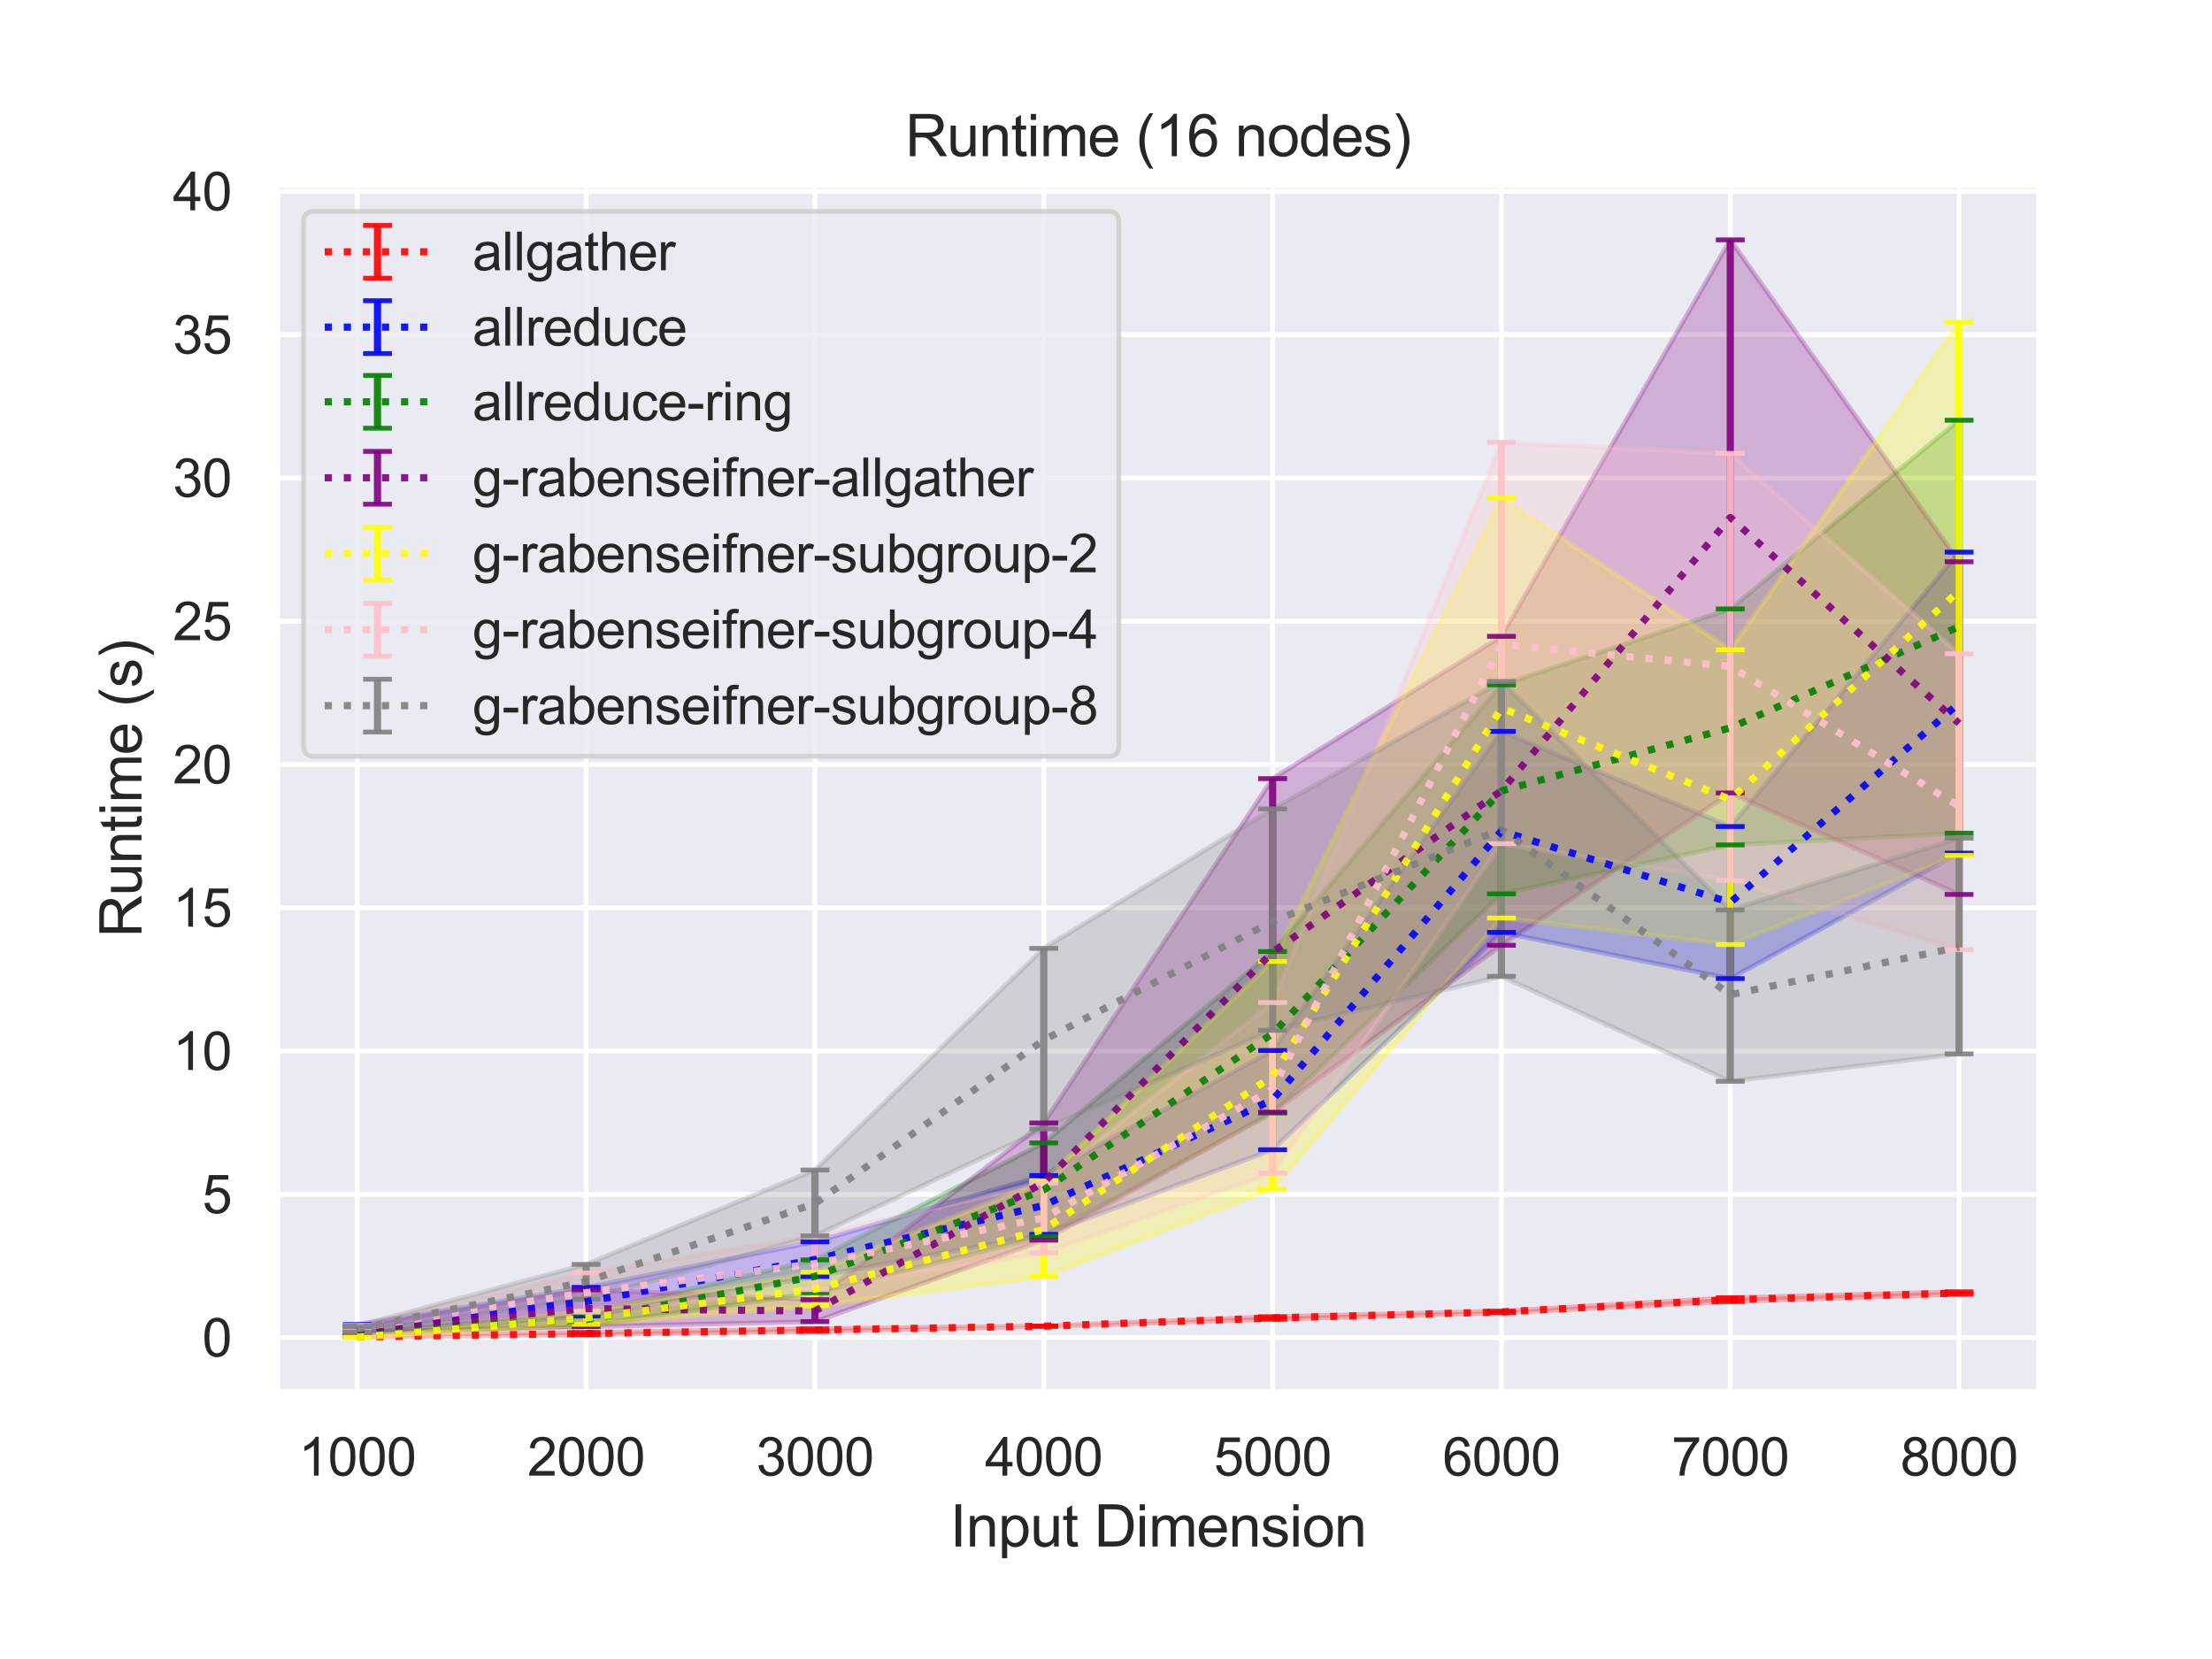 <?xml version="1.0" encoding="utf-8" standalone="no"?>
<!DOCTYPE svg PUBLIC "-//W3C//DTD SVG 1.1//EN"
  "http://www.w3.org/Graphics/SVG/1.1/DTD/svg11.dtd">
<svg height="345.6pt" version="1.1" viewBox="0 0 460.8 345.6" width="460.8pt" xmlns="http://www.w3.org/2000/svg" xmlns:xlink="http://www.w3.org/1999/xlink">
 <defs>
  <style type="text/css">*{stroke-linecap:butt;stroke-linejoin:round;}</style>
 </defs>
 <g id="figure_1">
  <g id="patch_1">
   <path d="M 0 345.6 
L 460.8 345.6 
L 460.8 0 
L 0 0 
z
" style="fill:#ffffff;"/>
  </g>
  <g id="axes_1">
   <g id="patch_2">
    <path d="M 57.74 290.02 
L 424.8 290.02 
L 424.8 38.534 
L 57.74 38.534 
z
" style="fill:#eaeaf2;"/>
   </g>
   <g id="matplotlib.axis_1">
    <g id="xtick_1">
     <g id="line2d_1">
      <path clip-path="url(#p7d705f386c)" d="M 74.425 290.02 
L 74.425 38.534 
" style="fill:none;stroke:#ffffff;stroke-linecap:round;"/>
     </g>
     <g id="text_1">
      <!-- 1000 -->
      <g style="fill:#262626;" transform="translate(62.19 307.394)scale(0.11 -0.11)">
       <defs>
        <path d="M 2384 0 
L 1822 0 
L 1822 3584 
Q 1619 3391 1289 3197 
Q 959 3003 697 2906 
L 697 3450 
Q 1169 3672 1522 3987 
Q 1875 4303 2022 4600 
L 2384 4600 
L 2384 0 
z
" id="ArialMT-31" transform="scale(0.016)"/>
        <path d="M 266 2259 
Q 266 3072 433 3567 
Q 600 4063 929 4331 
Q 1259 4600 1759 4600 
Q 2128 4600 2406 4451 
Q 2684 4303 2865 4023 
Q 3047 3744 3150 3342 
Q 3253 2941 3253 2259 
Q 3253 1453 3087 958 
Q 2922 463 2592 192 
Q 2263 -78 1759 -78 
Q 1097 -78 719 397 
Q 266 969 266 2259 
z
M 844 2259 
Q 844 1131 1108 757 
Q 1372 384 1759 384 
Q 2147 384 2411 759 
Q 2675 1134 2675 2259 
Q 2675 3391 2411 3762 
Q 2147 4134 1753 4134 
Q 1366 4134 1134 3806 
Q 844 3388 844 2259 
z
" id="ArialMT-30" transform="scale(0.016)"/>
       </defs>
       <use xlink:href="#ArialMT-31"/>
       <use x="55.615" xlink:href="#ArialMT-30"/>
       <use x="111.23" xlink:href="#ArialMT-30"/>
       <use x="166.846" xlink:href="#ArialMT-30"/>
      </g>
     </g>
    </g>
    <g id="xtick_2">
     <g id="line2d_2">
      <path clip-path="url(#p7d705f386c)" d="M 122.095 290.02 
L 122.095 38.534 
" style="fill:none;stroke:#ffffff;stroke-linecap:round;"/>
     </g>
     <g id="text_2">
      <!-- 2000 -->
      <g style="fill:#262626;" transform="translate(109.861 307.394)scale(0.11 -0.11)">
       <defs>
        <path d="M 3222 541 
L 3222 0 
L 194 0 
Q 188 203 259 391 
Q 375 700 629 1000 
Q 884 1300 1366 1694 
Q 2113 2306 2375 2664 
Q 2638 3022 2638 3341 
Q 2638 3675 2398 3904 
Q 2159 4134 1775 4134 
Q 1369 4134 1125 3890 
Q 881 3647 878 3216 
L 300 3275 
Q 359 3922 746 4261 
Q 1134 4600 1788 4600 
Q 2447 4600 2831 4234 
Q 3216 3869 3216 3328 
Q 3216 3053 3103 2787 
Q 2991 2522 2730 2228 
Q 2469 1934 1863 1422 
Q 1356 997 1212 845 
Q 1069 694 975 541 
L 3222 541 
z
" id="ArialMT-32" transform="scale(0.016)"/>
       </defs>
       <use xlink:href="#ArialMT-32"/>
       <use x="55.615" xlink:href="#ArialMT-30"/>
       <use x="111.23" xlink:href="#ArialMT-30"/>
       <use x="166.846" xlink:href="#ArialMT-30"/>
      </g>
     </g>
    </g>
    <g id="xtick_3">
     <g id="line2d_3">
      <path clip-path="url(#p7d705f386c)" d="M 169.765 290.02 
L 169.765 38.534 
" style="fill:none;stroke:#ffffff;stroke-linecap:round;"/>
     </g>
     <g id="text_3">
      <!-- 3000 -->
      <g style="fill:#262626;" transform="translate(157.531 307.394)scale(0.11 -0.11)">
       <defs>
        <path d="M 269 1209 
L 831 1284 
Q 928 806 1161 595 
Q 1394 384 1728 384 
Q 2125 384 2398 659 
Q 2672 934 2672 1341 
Q 2672 1728 2419 1979 
Q 2166 2231 1775 2231 
Q 1616 2231 1378 2169 
L 1441 2663 
Q 1497 2656 1531 2656 
Q 1891 2656 2178 2843 
Q 2466 3031 2466 3422 
Q 2466 3731 2256 3934 
Q 2047 4138 1716 4138 
Q 1388 4138 1169 3931 
Q 950 3725 888 3313 
L 325 3413 
Q 428 3978 793 4289 
Q 1159 4600 1703 4600 
Q 2078 4600 2393 4439 
Q 2709 4278 2876 4000 
Q 3044 3722 3044 3409 
Q 3044 3113 2884 2869 
Q 2725 2625 2413 2481 
Q 2819 2388 3044 2092 
Q 3269 1797 3269 1353 
Q 3269 753 2831 336 
Q 2394 -81 1725 -81 
Q 1122 -81 723 278 
Q 325 638 269 1209 
z
" id="ArialMT-33" transform="scale(0.016)"/>
       </defs>
       <use xlink:href="#ArialMT-33"/>
       <use x="55.615" xlink:href="#ArialMT-30"/>
       <use x="111.23" xlink:href="#ArialMT-30"/>
       <use x="166.846" xlink:href="#ArialMT-30"/>
      </g>
     </g>
    </g>
    <g id="xtick_4">
     <g id="line2d_4">
      <path clip-path="url(#p7d705f386c)" d="M 217.435 290.02 
L 217.435 38.534 
" style="fill:none;stroke:#ffffff;stroke-linecap:round;"/>
     </g>
     <g id="text_4">
      <!-- 4000 -->
      <g style="fill:#262626;" transform="translate(205.201 307.394)scale(0.11 -0.11)">
       <defs>
        <path d="M 2069 0 
L 2069 1097 
L 81 1097 
L 81 1613 
L 2172 4581 
L 2631 4581 
L 2631 1613 
L 3250 1613 
L 3250 1097 
L 2631 1097 
L 2631 0 
L 2069 0 
z
M 2069 1613 
L 2069 3678 
L 634 1613 
L 2069 1613 
z
" id="ArialMT-34" transform="scale(0.016)"/>
       </defs>
       <use xlink:href="#ArialMT-34"/>
       <use x="55.615" xlink:href="#ArialMT-30"/>
       <use x="111.23" xlink:href="#ArialMT-30"/>
       <use x="166.846" xlink:href="#ArialMT-30"/>
      </g>
     </g>
    </g>
    <g id="xtick_5">
     <g id="line2d_5">
      <path clip-path="url(#p7d705f386c)" d="M 265.105 290.02 
L 265.105 38.534 
" style="fill:none;stroke:#ffffff;stroke-linecap:round;"/>
     </g>
     <g id="text_5">
      <!-- 5000 -->
      <g style="fill:#262626;" transform="translate(252.871 307.394)scale(0.11 -0.11)">
       <defs>
        <path d="M 266 1200 
L 856 1250 
Q 922 819 1161 601 
Q 1400 384 1738 384 
Q 2144 384 2425 690 
Q 2706 997 2706 1503 
Q 2706 1984 2436 2262 
Q 2166 2541 1728 2541 
Q 1456 2541 1237 2417 
Q 1019 2294 894 2097 
L 366 2166 
L 809 4519 
L 3088 4519 
L 3088 3981 
L 1259 3981 
L 1013 2750 
Q 1425 3038 1878 3038 
Q 2478 3038 2890 2622 
Q 3303 2206 3303 1553 
Q 3303 931 2941 478 
Q 2500 -78 1738 -78 
Q 1113 -78 717 272 
Q 322 622 266 1200 
z
" id="ArialMT-35" transform="scale(0.016)"/>
       </defs>
       <use xlink:href="#ArialMT-35"/>
       <use x="55.615" xlink:href="#ArialMT-30"/>
       <use x="111.23" xlink:href="#ArialMT-30"/>
       <use x="166.846" xlink:href="#ArialMT-30"/>
      </g>
     </g>
    </g>
    <g id="xtick_6">
     <g id="line2d_6">
      <path clip-path="url(#p7d705f386c)" d="M 312.775 290.02 
L 312.775 38.534 
" style="fill:none;stroke:#ffffff;stroke-linecap:round;"/>
     </g>
     <g id="text_6">
      <!-- 6000 -->
      <g style="fill:#262626;" transform="translate(300.541 307.394)scale(0.11 -0.11)">
       <defs>
        <path d="M 3184 3459 
L 2625 3416 
Q 2550 3747 2413 3897 
Q 2184 4138 1850 4138 
Q 1581 4138 1378 3988 
Q 1113 3794 959 3422 
Q 806 3050 800 2363 
Q 1003 2672 1297 2822 
Q 1591 2972 1913 2972 
Q 2475 2972 2870 2558 
Q 3266 2144 3266 1488 
Q 3266 1056 3080 686 
Q 2894 316 2569 119 
Q 2244 -78 1831 -78 
Q 1128 -78 684 439 
Q 241 956 241 2144 
Q 241 3472 731 4075 
Q 1159 4600 1884 4600 
Q 2425 4600 2770 4297 
Q 3116 3994 3184 3459 
z
M 888 1484 
Q 888 1194 1011 928 
Q 1134 663 1356 523 
Q 1578 384 1822 384 
Q 2178 384 2434 671 
Q 2691 959 2691 1453 
Q 2691 1928 2437 2201 
Q 2184 2475 1800 2475 
Q 1419 2475 1153 2201 
Q 888 1928 888 1484 
z
" id="ArialMT-36" transform="scale(0.016)"/>
       </defs>
       <use xlink:href="#ArialMT-36"/>
       <use x="55.615" xlink:href="#ArialMT-30"/>
       <use x="111.23" xlink:href="#ArialMT-30"/>
       <use x="166.846" xlink:href="#ArialMT-30"/>
      </g>
     </g>
    </g>
    <g id="xtick_7">
     <g id="line2d_7">
      <path clip-path="url(#p7d705f386c)" d="M 360.445 290.02 
L 360.445 38.534 
" style="fill:none;stroke:#ffffff;stroke-linecap:round;"/>
     </g>
     <g id="text_7">
      <!-- 7000 -->
      <g style="fill:#262626;" transform="translate(348.211 307.394)scale(0.11 -0.11)">
       <defs>
        <path d="M 303 3981 
L 303 4522 
L 3269 4522 
L 3269 4084 
Q 2831 3619 2401 2847 
Q 1972 2075 1738 1259 
Q 1569 684 1522 0 
L 944 0 
Q 953 541 1156 1306 
Q 1359 2072 1739 2783 
Q 2119 3494 2547 3981 
L 303 3981 
z
" id="ArialMT-37" transform="scale(0.016)"/>
       </defs>
       <use xlink:href="#ArialMT-37"/>
       <use x="55.615" xlink:href="#ArialMT-30"/>
       <use x="111.23" xlink:href="#ArialMT-30"/>
       <use x="166.846" xlink:href="#ArialMT-30"/>
      </g>
     </g>
    </g>
    <g id="xtick_8">
     <g id="line2d_8">
      <path clip-path="url(#p7d705f386c)" d="M 408.115 290.02 
L 408.115 38.534 
" style="fill:none;stroke:#ffffff;stroke-linecap:round;"/>
     </g>
     <g id="text_8">
      <!-- 8000 -->
      <g style="fill:#262626;" transform="translate(395.881 307.394)scale(0.11 -0.11)">
       <defs>
        <path d="M 1131 2484 
Q 781 2613 612 2850 
Q 444 3088 444 3419 
Q 444 3919 803 4259 
Q 1163 4600 1759 4600 
Q 2359 4600 2725 4251 
Q 3091 3903 3091 3403 
Q 3091 3084 2923 2848 
Q 2756 2613 2416 2484 
Q 2838 2347 3058 2040 
Q 3278 1734 3278 1309 
Q 3278 722 2862 322 
Q 2447 -78 1769 -78 
Q 1091 -78 675 323 
Q 259 725 259 1325 
Q 259 1772 486 2073 
Q 713 2375 1131 2484 
z
M 1019 3438 
Q 1019 3113 1228 2906 
Q 1438 2700 1772 2700 
Q 2097 2700 2305 2904 
Q 2513 3109 2513 3406 
Q 2513 3716 2298 3927 
Q 2084 4138 1766 4138 
Q 1444 4138 1231 3931 
Q 1019 3725 1019 3438 
z
M 838 1322 
Q 838 1081 952 856 
Q 1066 631 1291 507 
Q 1516 384 1775 384 
Q 2178 384 2440 643 
Q 2703 903 2703 1303 
Q 2703 1709 2433 1975 
Q 2163 2241 1756 2241 
Q 1359 2241 1098 1978 
Q 838 1716 838 1322 
z
" id="ArialMT-38" transform="scale(0.016)"/>
       </defs>
       <use xlink:href="#ArialMT-38"/>
       <use x="55.615" xlink:href="#ArialMT-30"/>
       <use x="111.23" xlink:href="#ArialMT-30"/>
       <use x="166.846" xlink:href="#ArialMT-30"/>
      </g>
     </g>
    </g>
    <g id="text_9">
     <!-- Input Dimension -->
     <g style="fill:#262626;" transform="translate(197.916 322.169)scale(0.12 -0.12)">
      <defs>
       <path d="M 597 0 
L 597 4581 
L 1203 4581 
L 1203 0 
L 597 0 
z
" id="ArialMT-49" transform="scale(0.016)"/>
       <path d="M 422 0 
L 422 3319 
L 928 3319 
L 928 2847 
Q 1294 3394 1984 3394 
Q 2284 3394 2536 3286 
Q 2788 3178 2913 3003 
Q 3038 2828 3088 2588 
Q 3119 2431 3119 2041 
L 3119 0 
L 2556 0 
L 2556 2019 
Q 2556 2363 2490 2533 
Q 2425 2703 2258 2804 
Q 2091 2906 1866 2906 
Q 1506 2906 1245 2678 
Q 984 2450 984 1813 
L 984 0 
L 422 0 
z
" id="ArialMT-6e" transform="scale(0.016)"/>
       <path d="M 422 -1272 
L 422 3319 
L 934 3319 
L 934 2888 
Q 1116 3141 1344 3267 
Q 1572 3394 1897 3394 
Q 2322 3394 2647 3175 
Q 2972 2956 3137 2557 
Q 3303 2159 3303 1684 
Q 3303 1175 3120 767 
Q 2938 359 2589 142 
Q 2241 -75 1856 -75 
Q 1575 -75 1351 44 
Q 1128 163 984 344 
L 984 -1272 
L 422 -1272 
z
M 931 1641 
Q 931 1000 1190 694 
Q 1450 388 1819 388 
Q 2194 388 2461 705 
Q 2728 1022 2728 1688 
Q 2728 2322 2467 2637 
Q 2206 2953 1844 2953 
Q 1484 2953 1207 2617 
Q 931 2281 931 1641 
z
" id="ArialMT-70" transform="scale(0.016)"/>
       <path d="M 2597 0 
L 2597 488 
Q 2209 -75 1544 -75 
Q 1250 -75 995 37 
Q 741 150 617 320 
Q 494 491 444 738 
Q 409 903 409 1263 
L 409 3319 
L 972 3319 
L 972 1478 
Q 972 1038 1006 884 
Q 1059 663 1231 536 
Q 1403 409 1656 409 
Q 1909 409 2131 539 
Q 2353 669 2445 892 
Q 2538 1116 2538 1541 
L 2538 3319 
L 3100 3319 
L 3100 0 
L 2597 0 
z
" id="ArialMT-75" transform="scale(0.016)"/>
       <path d="M 1650 503 
L 1731 6 
Q 1494 -44 1306 -44 
Q 1000 -44 831 53 
Q 663 150 594 308 
Q 525 466 525 972 
L 525 2881 
L 113 2881 
L 113 3319 
L 525 3319 
L 525 4141 
L 1084 4478 
L 1084 3319 
L 1650 3319 
L 1650 2881 
L 1084 2881 
L 1084 941 
Q 1084 700 1114 631 
Q 1144 563 1211 522 
Q 1278 481 1403 481 
Q 1497 481 1650 503 
z
" id="ArialMT-74" transform="scale(0.016)"/>
       <path id="ArialMT-20" transform="scale(0.016)"/>
       <path d="M 494 0 
L 494 4581 
L 2072 4581 
Q 2606 4581 2888 4516 
Q 3281 4425 3559 4188 
Q 3922 3881 4101 3404 
Q 4281 2928 4281 2316 
Q 4281 1794 4159 1391 
Q 4038 988 3847 723 
Q 3656 459 3429 307 
Q 3203 156 2883 78 
Q 2563 0 2147 0 
L 494 0 
z
M 1100 541 
L 2078 541 
Q 2531 541 2789 625 
Q 3047 709 3200 863 
Q 3416 1078 3536 1442 
Q 3656 1806 3656 2325 
Q 3656 3044 3420 3430 
Q 3184 3816 2847 3947 
Q 2603 4041 2063 4041 
L 1100 4041 
L 1100 541 
z
" id="ArialMT-44" transform="scale(0.016)"/>
       <path d="M 425 3934 
L 425 4581 
L 988 4581 
L 988 3934 
L 425 3934 
z
M 425 0 
L 425 3319 
L 988 3319 
L 988 0 
L 425 0 
z
" id="ArialMT-69" transform="scale(0.016)"/>
       <path d="M 422 0 
L 422 3319 
L 925 3319 
L 925 2853 
Q 1081 3097 1340 3245 
Q 1600 3394 1931 3394 
Q 2300 3394 2536 3241 
Q 2772 3088 2869 2813 
Q 3263 3394 3894 3394 
Q 4388 3394 4653 3120 
Q 4919 2847 4919 2278 
L 4919 0 
L 4359 0 
L 4359 2091 
Q 4359 2428 4304 2576 
Q 4250 2725 4106 2815 
Q 3963 2906 3769 2906 
Q 3419 2906 3187 2673 
Q 2956 2441 2956 1928 
L 2956 0 
L 2394 0 
L 2394 2156 
Q 2394 2531 2256 2718 
Q 2119 2906 1806 2906 
Q 1569 2906 1367 2781 
Q 1166 2656 1075 2415 
Q 984 2175 984 1722 
L 984 0 
L 422 0 
z
" id="ArialMT-6d" transform="scale(0.016)"/>
       <path d="M 2694 1069 
L 3275 997 
Q 3138 488 2766 206 
Q 2394 -75 1816 -75 
Q 1088 -75 661 373 
Q 234 822 234 1631 
Q 234 2469 665 2931 
Q 1097 3394 1784 3394 
Q 2450 3394 2872 2941 
Q 3294 2488 3294 1666 
Q 3294 1616 3291 1516 
L 816 1516 
Q 847 969 1125 678 
Q 1403 388 1819 388 
Q 2128 388 2347 550 
Q 2566 713 2694 1069 
z
M 847 1978 
L 2700 1978 
Q 2663 2397 2488 2606 
Q 2219 2931 1791 2931 
Q 1403 2931 1139 2672 
Q 875 2413 847 1978 
z
" id="ArialMT-65" transform="scale(0.016)"/>
       <path d="M 197 991 
L 753 1078 
Q 800 744 1014 566 
Q 1228 388 1613 388 
Q 2000 388 2187 545 
Q 2375 703 2375 916 
Q 2375 1106 2209 1216 
Q 2094 1291 1634 1406 
Q 1016 1563 777 1677 
Q 538 1791 414 1992 
Q 291 2194 291 2438 
Q 291 2659 392 2848 
Q 494 3038 669 3163 
Q 800 3259 1026 3326 
Q 1253 3394 1513 3394 
Q 1903 3394 2198 3281 
Q 2494 3169 2634 2976 
Q 2775 2784 2828 2463 
L 2278 2388 
Q 2241 2644 2061 2787 
Q 1881 2931 1553 2931 
Q 1166 2931 1000 2803 
Q 834 2675 834 2503 
Q 834 2394 903 2306 
Q 972 2216 1119 2156 
Q 1203 2125 1616 2013 
Q 2213 1853 2448 1751 
Q 2684 1650 2818 1456 
Q 2953 1263 2953 975 
Q 2953 694 2789 445 
Q 2625 197 2315 61 
Q 2006 -75 1616 -75 
Q 969 -75 630 194 
Q 291 463 197 991 
z
" id="ArialMT-73" transform="scale(0.016)"/>
       <path d="M 213 1659 
Q 213 2581 725 3025 
Q 1153 3394 1769 3394 
Q 2453 3394 2887 2945 
Q 3322 2497 3322 1706 
Q 3322 1066 3130 698 
Q 2938 331 2570 128 
Q 2203 -75 1769 -75 
Q 1072 -75 642 372 
Q 213 819 213 1659 
z
M 791 1659 
Q 791 1022 1069 705 
Q 1347 388 1769 388 
Q 2188 388 2466 706 
Q 2744 1025 2744 1678 
Q 2744 2294 2464 2611 
Q 2184 2928 1769 2928 
Q 1347 2928 1069 2612 
Q 791 2297 791 1659 
z
" id="ArialMT-6f" transform="scale(0.016)"/>
      </defs>
      <use xlink:href="#ArialMT-49"/>
      <use x="27.783" xlink:href="#ArialMT-6e"/>
      <use x="83.398" xlink:href="#ArialMT-70"/>
      <use x="139.014" xlink:href="#ArialMT-75"/>
      <use x="194.629" xlink:href="#ArialMT-74"/>
      <use x="222.412" xlink:href="#ArialMT-20"/>
      <use x="250.195" xlink:href="#ArialMT-44"/>
      <use x="322.412" xlink:href="#ArialMT-69"/>
      <use x="344.629" xlink:href="#ArialMT-6d"/>
      <use x="427.93" xlink:href="#ArialMT-65"/>
      <use x="483.545" xlink:href="#ArialMT-6e"/>
      <use x="539.16" xlink:href="#ArialMT-73"/>
      <use x="589.16" xlink:href="#ArialMT-69"/>
      <use x="611.377" xlink:href="#ArialMT-6f"/>
      <use x="666.992" xlink:href="#ArialMT-6e"/>
     </g>
    </g>
   </g>
   <g id="matplotlib.axis_2">
    <g id="ytick_1">
     <g id="line2d_9">
      <path clip-path="url(#p7d705f386c)" d="M 57.74 278.648 
L 424.8 278.648 
" style="fill:none;stroke:#ffffff;stroke-linecap:round;"/>
     </g>
     <g id="text_10">
      <!-- 0 -->
      <g style="fill:#262626;" transform="translate(42.123 282.585)scale(0.11 -0.11)">
       <use xlink:href="#ArialMT-30"/>
      </g>
     </g>
    </g>
    <g id="ytick_2">
     <g id="line2d_10">
      <path clip-path="url(#p7d705f386c)" d="M 57.74 248.802 
L 424.8 248.802 
" style="fill:none;stroke:#ffffff;stroke-linecap:round;"/>
     </g>
     <g id="text_11">
      <!-- 5 -->
      <g style="fill:#262626;" transform="translate(42.123 252.739)scale(0.11 -0.11)">
       <use xlink:href="#ArialMT-35"/>
      </g>
     </g>
    </g>
    <g id="ytick_3">
     <g id="line2d_11">
      <path clip-path="url(#p7d705f386c)" d="M 57.74 218.956 
L 424.8 218.956 
" style="fill:none;stroke:#ffffff;stroke-linecap:round;"/>
     </g>
     <g id="text_12">
      <!-- 10 -->
      <g style="fill:#262626;" transform="translate(36.006 222.893)scale(0.11 -0.11)">
       <use xlink:href="#ArialMT-31"/>
       <use x="55.615" xlink:href="#ArialMT-30"/>
      </g>
     </g>
    </g>
    <g id="ytick_4">
     <g id="line2d_12">
      <path clip-path="url(#p7d705f386c)" d="M 57.74 189.111 
L 424.8 189.111 
" style="fill:none;stroke:#ffffff;stroke-linecap:round;"/>
     </g>
     <g id="text_13">
      <!-- 15 -->
      <g style="fill:#262626;" transform="translate(36.006 193.047)scale(0.11 -0.11)">
       <use xlink:href="#ArialMT-31"/>
       <use x="55.615" xlink:href="#ArialMT-35"/>
      </g>
     </g>
    </g>
    <g id="ytick_5">
     <g id="line2d_13">
      <path clip-path="url(#p7d705f386c)" d="M 57.74 159.265 
L 424.8 159.265 
" style="fill:none;stroke:#ffffff;stroke-linecap:round;"/>
     </g>
     <g id="text_14">
      <!-- 20 -->
      <g style="fill:#262626;" transform="translate(36.006 163.202)scale(0.11 -0.11)">
       <use xlink:href="#ArialMT-32"/>
       <use x="55.615" xlink:href="#ArialMT-30"/>
      </g>
     </g>
    </g>
    <g id="ytick_6">
     <g id="line2d_14">
      <path clip-path="url(#p7d705f386c)" d="M 57.74 129.419 
L 424.8 129.419 
" style="fill:none;stroke:#ffffff;stroke-linecap:round;"/>
     </g>
     <g id="text_15">
      <!-- 25 -->
      <g style="fill:#262626;" transform="translate(36.006 133.356)scale(0.11 -0.11)">
       <use xlink:href="#ArialMT-32"/>
       <use x="55.615" xlink:href="#ArialMT-35"/>
      </g>
     </g>
    </g>
    <g id="ytick_7">
     <g id="line2d_15">
      <path clip-path="url(#p7d705f386c)" d="M 57.74 99.573 
L 424.8 99.573 
" style="fill:none;stroke:#ffffff;stroke-linecap:round;"/>
     </g>
     <g id="text_16">
      <!-- 30 -->
      <g style="fill:#262626;" transform="translate(36.006 103.51)scale(0.11 -0.11)">
       <use xlink:href="#ArialMT-33"/>
       <use x="55.615" xlink:href="#ArialMT-30"/>
      </g>
     </g>
    </g>
    <g id="ytick_8">
     <g id="line2d_16">
      <path clip-path="url(#p7d705f386c)" d="M 57.74 69.727 
L 424.8 69.727 
" style="fill:none;stroke:#ffffff;stroke-linecap:round;"/>
     </g>
     <g id="text_17">
      <!-- 35 -->
      <g style="fill:#262626;" transform="translate(36.006 73.664)scale(0.11 -0.11)">
       <use xlink:href="#ArialMT-33"/>
       <use x="55.615" xlink:href="#ArialMT-35"/>
      </g>
     </g>
    </g>
    <g id="ytick_9">
     <g id="line2d_17">
      <path clip-path="url(#p7d705f386c)" d="M 57.74 39.882 
L 424.8 39.882 
" style="fill:none;stroke:#ffffff;stroke-linecap:round;"/>
     </g>
     <g id="text_18">
      <!-- 40 -->
      <g style="fill:#262626;" transform="translate(36.006 43.818)scale(0.11 -0.11)">
       <use xlink:href="#ArialMT-34"/>
       <use x="55.615" xlink:href="#ArialMT-30"/>
      </g>
     </g>
    </g>
    <g id="text_19">
     <!-- Runtime (s) -->
     <g style="fill:#262626;" transform="translate(29.48 195.28)rotate(-90)scale(0.12 -0.12)">
      <defs>
       <path d="M 503 0 
L 503 4581 
L 2534 4581 
Q 3147 4581 3465 4457 
Q 3784 4334 3975 4021 
Q 4166 3709 4166 3331 
Q 4166 2844 3850 2509 
Q 3534 2175 2875 2084 
Q 3116 1969 3241 1856 
Q 3506 1613 3744 1247 
L 4541 0 
L 3778 0 
L 3172 953 
Q 2906 1366 2734 1584 
Q 2563 1803 2427 1890 
Q 2291 1978 2150 2013 
Q 2047 2034 1813 2034 
L 1109 2034 
L 1109 0 
L 503 0 
z
M 1109 2559 
L 2413 2559 
Q 2828 2559 3062 2645 
Q 3297 2731 3419 2920 
Q 3541 3109 3541 3331 
Q 3541 3656 3305 3865 
Q 3069 4075 2559 4075 
L 1109 4075 
L 1109 2559 
z
" id="ArialMT-52" transform="scale(0.016)"/>
       <path d="M 1497 -1347 
Q 1031 -759 709 28 
Q 388 816 388 1659 
Q 388 2403 628 3084 
Q 909 3875 1497 4659 
L 1900 4659 
Q 1522 4009 1400 3731 
Q 1209 3300 1100 2831 
Q 966 2247 966 1656 
Q 966 153 1900 -1347 
L 1497 -1347 
z
" id="ArialMT-28" transform="scale(0.016)"/>
       <path d="M 791 -1347 
L 388 -1347 
Q 1322 153 1322 1656 
Q 1322 2244 1188 2822 
Q 1081 3291 891 3722 
Q 769 4003 388 4659 
L 791 4659 
Q 1378 3875 1659 3084 
Q 1900 2403 1900 1659 
Q 1900 816 1576 28 
Q 1253 -759 791 -1347 
z
" id="ArialMT-29" transform="scale(0.016)"/>
      </defs>
      <use xlink:href="#ArialMT-52"/>
      <use x="72.217" xlink:href="#ArialMT-75"/>
      <use x="127.832" xlink:href="#ArialMT-6e"/>
      <use x="183.447" xlink:href="#ArialMT-74"/>
      <use x="211.23" xlink:href="#ArialMT-69"/>
      <use x="233.447" xlink:href="#ArialMT-6d"/>
      <use x="316.748" xlink:href="#ArialMT-65"/>
      <use x="372.363" xlink:href="#ArialMT-20"/>
      <use x="400.146" xlink:href="#ArialMT-28"/>
      <use x="433.447" xlink:href="#ArialMT-73"/>
      <use x="483.447" xlink:href="#ArialMT-29"/>
     </g>
    </g>
   </g>
   <g id="PolyCollection_1">
    <defs>
     <path d="M 74.425 -67.078 
L 74.425 -67.073 
L 122.095 -67.582 
L 169.765 -68.311 
L 217.435 -69.308 
L 265.105 -70.792 
L 312.775 -72.134 
L 360.445 -74.463 
L 408.115 -75.996 
L 408.115 -76.501 
L 408.115 -76.501 
L 360.445 -75.253 
L 312.775 -72.469 
L 265.105 -71.304 
L 217.435 -69.36 
L 169.765 -68.769 
L 122.095 -68.019 
L 74.425 -67.078 
z
" id="m5ff6adb65c" style="stroke:#ff0000;stroke-opacity:0.25;"/>
    </defs>
    <g clip-path="url(#p7d705f386c)">
     <use style="fill:#ff0000;fill-opacity:0.25;stroke:#ff0000;stroke-opacity:0.25;" x="0" xlink:href="#m5ff6adb65c" y="345.6"/>
    </g>
   </g>
   <g id="PolyCollection_2">
    <defs>
     <path d="M 74.425 -69.672 
L 74.425 -68.016 
L 122.095 -71.472 
L 169.765 -79.668 
L 217.435 -88.46 
L 265.105 -106.092 
L 312.775 -151.362 
L 360.445 -141.747 
L 408.115 -167.883 
L 408.115 -230.584 
L 408.115 -230.584 
L 360.445 -173.42 
L 312.775 -193.236 
L 265.105 -126.762 
L 217.435 -100.715 
L 169.765 -86.896 
L 122.095 -77.421 
L 74.425 -69.672 
z
" id="m7aec7f2d8a" style="stroke:#0000ff;stroke-opacity:0.25;"/>
    </defs>
    <g clip-path="url(#p7d705f386c)">
     <use style="fill:#0000ff;fill-opacity:0.25;stroke:#0000ff;stroke-opacity:0.25;" x="0" xlink:href="#m7aec7f2d8a" y="345.6"/>
    </g>
   </g>
   <g id="PolyCollection_3">
    <defs>
     <path d="M 74.425 -69.059 
L 74.425 -67.963 
L 122.095 -69.4 
L 169.765 -76.306 
L 217.435 -88.04 
L 265.105 -113.74 
L 312.775 -159.396 
L 360.445 -169.59 
L 408.115 -172.033 
L 408.115 -258.059 
L 408.115 -258.059 
L 360.445 -218.752 
L 312.775 -202.936 
L 265.105 -147.377 
L 217.435 -107.51 
L 169.765 -83.14 
L 122.095 -71.976 
L 74.425 -69.059 
z
" id="m2904644a8a" style="stroke:#008000;stroke-opacity:0.25;"/>
    </defs>
    <g clip-path="url(#p7d705f386c)">
     <use style="fill:#008000;fill-opacity:0.25;stroke:#008000;stroke-opacity:0.25;" x="0" xlink:href="#m2904644a8a" y="345.6"/>
    </g>
   </g>
   <g id="PolyCollection_4">
    <defs>
     <path d="M 74.425 -69.343 
L 74.425 -68.001 
L 122.095 -69.232 
L 169.765 -70.286 
L 217.435 -87.257 
L 265.105 -113.909 
L 312.775 -148.676 
L 360.445 -180.416 
L 408.115 -159.268 
L 408.115 -228.575 
L 408.115 -228.575 
L 360.445 -295.635 
L 312.775 -213.038 
L 265.105 -183.397 
L 217.435 -111.67 
L 169.765 -74.849 
L 122.095 -76.925 
L 74.425 -69.343 
z
" id="m65fcd10c68" style="stroke:#800080;stroke-opacity:0.25;"/>
    </defs>
    <g clip-path="url(#p7d705f386c)">
     <use style="fill:#800080;fill-opacity:0.25;stroke:#800080;stroke-opacity:0.25;" x="0" xlink:href="#m65fcd10c68" y="345.6"/>
    </g>
   </g>
   <g id="PolyCollection_5">
    <defs>
     <path d="M 74.425 -67.017 
L 74.425 -67.011 
L 122.095 -69.707 
L 169.765 -73.596 
L 217.435 -79.64 
L 265.105 -97.903 
L 312.775 -154.362 
L 360.445 -148.826 
L 408.115 -167.403 
L 408.115 -278.487 
L 408.115 -278.487 
L 360.445 -210.242 
L 312.775 -241.848 
L 265.105 -145.311 
L 217.435 -99.571 
L 169.765 -80.562 
L 122.095 -72.416 
L 74.425 -67.017 
z
" id="mc4b0dbdb41" style="stroke:#ffff00;stroke-opacity:0.25;"/>
    </defs>
    <g clip-path="url(#p7d705f386c)">
     <use style="fill:#ffff00;fill-opacity:0.25;stroke:#ffff00;stroke-opacity:0.25;" x="0" xlink:href="#mc4b0dbdb41" y="345.6"/>
    </g>
   </g>
   <g id="PolyCollection_6">
    <defs>
     <path d="M 74.425 -69.515 
L 74.425 -68.347 
L 122.095 -72.265 
L 169.765 -76.948 
L 217.435 -84.595 
L 265.105 -101.222 
L 312.775 -169.853 
L 360.445 -162.169 
L 408.115 -147.75 
L 408.115 -209.403 
L 408.115 -209.403 
L 360.445 -251.155 
L 312.775 -253.453 
L 265.105 -136.748 
L 217.435 -99.165 
L 169.765 -88.186 
L 122.095 -80.419 
L 74.425 -69.515 
z
" id="me6f1be02ff" style="stroke:#ffc0cb;stroke-opacity:0.25;"/>
    </defs>
    <g clip-path="url(#p7d705f386c)">
     <use style="fill:#ffc0cb;fill-opacity:0.25;stroke:#ffc0cb;stroke-opacity:0.25;" x="0" xlink:href="#me6f1be02ff" y="345.6"/>
    </g>
   </g>
   <g id="PolyCollection_7">
    <defs>
     <path d="M 74.425 -69.398 
L 74.425 -68.127 
L 122.095 -74.967 
L 169.765 -88.146 
L 217.435 -110.419 
L 265.105 -130.97 
L 312.775 -142.21 
L 360.445 -120.348 
L 408.115 -126.051 
L 408.115 -171.012 
L 408.115 -171.012 
L 360.445 -156.036 
L 312.775 -203.638 
L 265.105 -177.086 
L 217.435 -148.042 
L 169.765 -101.864 
L 122.095 -82.2 
L 74.425 -69.398 
z
" id="m5e72aa1bd9" style="stroke:#808080;stroke-opacity:0.25;"/>
    </defs>
    <g clip-path="url(#p7d705f386c)">
     <use style="fill:#808080;fill-opacity:0.25;stroke:#808080;stroke-opacity:0.25;" x="0" xlink:href="#m5e72aa1bd9" y="345.6"/>
    </g>
   </g>
   <g id="LineCollection_1">
    <path clip-path="url(#p7d705f386c)" d="M 74.425 278.527 
L 74.425 278.522 
" style="fill:none;stroke:#ff0000;stroke-opacity:0.9;stroke-width:1.5;"/>
    <path clip-path="url(#p7d705f386c)" d="M 122.095 278.018 
L 122.095 277.581 
" style="fill:none;stroke:#ff0000;stroke-opacity:0.9;stroke-width:1.5;"/>
    <path clip-path="url(#p7d705f386c)" d="M 169.765 277.289 
L 169.765 276.831 
" style="fill:none;stroke:#ff0000;stroke-opacity:0.9;stroke-width:1.5;"/>
    <path clip-path="url(#p7d705f386c)" d="M 217.435 276.292 
L 217.435 276.24 
" style="fill:none;stroke:#ff0000;stroke-opacity:0.9;stroke-width:1.5;"/>
    <path clip-path="url(#p7d705f386c)" d="M 265.105 274.808 
L 265.105 274.296 
" style="fill:none;stroke:#ff0000;stroke-opacity:0.9;stroke-width:1.5;"/>
    <path clip-path="url(#p7d705f386c)" d="M 312.775 273.466 
L 312.775 273.131 
" style="fill:none;stroke:#ff0000;stroke-opacity:0.9;stroke-width:1.5;"/>
    <path clip-path="url(#p7d705f386c)" d="M 360.445 271.137 
L 360.445 270.347 
" style="fill:none;stroke:#ff0000;stroke-opacity:0.9;stroke-width:1.5;"/>
    <path clip-path="url(#p7d705f386c)" d="M 408.115 269.604 
L 408.115 269.099 
" style="fill:none;stroke:#ff0000;stroke-opacity:0.9;stroke-width:1.5;"/>
   </g>
   <g id="LineCollection_2">
    <path clip-path="url(#p7d705f386c)" d="M 74.425 277.584 
L 74.425 275.928 
" style="fill:none;stroke:#0000ff;stroke-opacity:0.9;stroke-width:1.5;"/>
    <path clip-path="url(#p7d705f386c)" d="M 122.095 274.128 
L 122.095 268.179 
" style="fill:none;stroke:#0000ff;stroke-opacity:0.9;stroke-width:1.5;"/>
    <path clip-path="url(#p7d705f386c)" d="M 169.765 265.932 
L 169.765 258.704 
" style="fill:none;stroke:#0000ff;stroke-opacity:0.9;stroke-width:1.5;"/>
    <path clip-path="url(#p7d705f386c)" d="M 217.435 257.14 
L 217.435 244.885 
" style="fill:none;stroke:#0000ff;stroke-opacity:0.9;stroke-width:1.5;"/>
    <path clip-path="url(#p7d705f386c)" d="M 265.105 239.508 
L 265.105 218.838 
" style="fill:none;stroke:#0000ff;stroke-opacity:0.9;stroke-width:1.5;"/>
    <path clip-path="url(#p7d705f386c)" d="M 312.775 194.238 
L 312.775 152.364 
" style="fill:none;stroke:#0000ff;stroke-opacity:0.9;stroke-width:1.5;"/>
    <path clip-path="url(#p7d705f386c)" d="M 360.445 203.853 
L 360.445 172.18 
" style="fill:none;stroke:#0000ff;stroke-opacity:0.9;stroke-width:1.5;"/>
    <path clip-path="url(#p7d705f386c)" d="M 408.115 177.717 
L 408.115 115.016 
" style="fill:none;stroke:#0000ff;stroke-opacity:0.9;stroke-width:1.5;"/>
   </g>
   <g id="LineCollection_3">
    <path clip-path="url(#p7d705f386c)" d="M 74.425 277.637 
L 74.425 276.541 
" style="fill:none;stroke:#008000;stroke-opacity:0.9;stroke-width:1.5;"/>
    <path clip-path="url(#p7d705f386c)" d="M 122.095 276.2 
L 122.095 273.624 
" style="fill:none;stroke:#008000;stroke-opacity:0.9;stroke-width:1.5;"/>
    <path clip-path="url(#p7d705f386c)" d="M 169.765 269.294 
L 169.765 262.46 
" style="fill:none;stroke:#008000;stroke-opacity:0.9;stroke-width:1.5;"/>
    <path clip-path="url(#p7d705f386c)" d="M 217.435 257.56 
L 217.435 238.09 
" style="fill:none;stroke:#008000;stroke-opacity:0.9;stroke-width:1.5;"/>
    <path clip-path="url(#p7d705f386c)" d="M 265.105 231.86 
L 265.105 198.223 
" style="fill:none;stroke:#008000;stroke-opacity:0.9;stroke-width:1.5;"/>
    <path clip-path="url(#p7d705f386c)" d="M 312.775 186.204 
L 312.775 142.664 
" style="fill:none;stroke:#008000;stroke-opacity:0.9;stroke-width:1.5;"/>
    <path clip-path="url(#p7d705f386c)" d="M 360.445 176.01 
L 360.445 126.848 
" style="fill:none;stroke:#008000;stroke-opacity:0.9;stroke-width:1.5;"/>
    <path clip-path="url(#p7d705f386c)" d="M 408.115 173.567 
L 408.115 87.541 
" style="fill:none;stroke:#008000;stroke-opacity:0.9;stroke-width:1.5;"/>
   </g>
   <g id="LineCollection_4">
    <path clip-path="url(#p7d705f386c)" d="M 74.425 277.599 
L 74.425 276.257 
" style="fill:none;stroke:#800080;stroke-opacity:0.9;stroke-width:1.5;"/>
    <path clip-path="url(#p7d705f386c)" d="M 122.095 276.368 
L 122.095 268.675 
" style="fill:none;stroke:#800080;stroke-opacity:0.9;stroke-width:1.5;"/>
    <path clip-path="url(#p7d705f386c)" d="M 169.765 275.314 
L 169.765 270.751 
" style="fill:none;stroke:#800080;stroke-opacity:0.9;stroke-width:1.5;"/>
    <path clip-path="url(#p7d705f386c)" d="M 217.435 258.343 
L 217.435 233.93 
" style="fill:none;stroke:#800080;stroke-opacity:0.9;stroke-width:1.5;"/>
    <path clip-path="url(#p7d705f386c)" d="M 265.105 231.691 
L 265.105 162.203 
" style="fill:none;stroke:#800080;stroke-opacity:0.9;stroke-width:1.5;"/>
    <path clip-path="url(#p7d705f386c)" d="M 312.775 196.924 
L 312.775 132.562 
" style="fill:none;stroke:#800080;stroke-opacity:0.9;stroke-width:1.5;"/>
    <path clip-path="url(#p7d705f386c)" d="M 360.445 165.184 
L 360.445 49.965 
" style="fill:none;stroke:#800080;stroke-opacity:0.9;stroke-width:1.5;"/>
    <path clip-path="url(#p7d705f386c)" d="M 408.115 186.332 
L 408.115 117.025 
" style="fill:none;stroke:#800080;stroke-opacity:0.9;stroke-width:1.5;"/>
   </g>
   <g id="LineCollection_5">
    <path clip-path="url(#p7d705f386c)" d="M 74.425 278.589 
L 74.425 278.583 
" style="fill:none;stroke:#ffff00;stroke-opacity:0.9;stroke-width:1.5;"/>
    <path clip-path="url(#p7d705f386c)" d="M 122.095 275.893 
L 122.095 273.184 
" style="fill:none;stroke:#ffff00;stroke-opacity:0.9;stroke-width:1.5;"/>
    <path clip-path="url(#p7d705f386c)" d="M 169.765 272.004 
L 169.765 265.038 
" style="fill:none;stroke:#ffff00;stroke-opacity:0.9;stroke-width:1.5;"/>
    <path clip-path="url(#p7d705f386c)" d="M 217.435 265.96 
L 217.435 246.029 
" style="fill:none;stroke:#ffff00;stroke-opacity:0.9;stroke-width:1.5;"/>
    <path clip-path="url(#p7d705f386c)" d="M 265.105 247.697 
L 265.105 200.289 
" style="fill:none;stroke:#ffff00;stroke-opacity:0.9;stroke-width:1.5;"/>
    <path clip-path="url(#p7d705f386c)" d="M 312.775 191.238 
L 312.775 103.752 
" style="fill:none;stroke:#ffff00;stroke-opacity:0.9;stroke-width:1.5;"/>
    <path clip-path="url(#p7d705f386c)" d="M 360.445 196.774 
L 360.445 135.358 
" style="fill:none;stroke:#ffff00;stroke-opacity:0.9;stroke-width:1.5;"/>
    <path clip-path="url(#p7d705f386c)" d="M 408.115 178.197 
L 408.115 67.113 
" style="fill:none;stroke:#ffff00;stroke-opacity:0.9;stroke-width:1.5;"/>
   </g>
   <g id="LineCollection_6">
    <path clip-path="url(#p7d705f386c)" d="M 74.425 277.253 
L 74.425 276.085 
" style="fill:none;stroke:#ffc0cb;stroke-opacity:0.9;stroke-width:1.5;"/>
    <path clip-path="url(#p7d705f386c)" d="M 122.095 273.335 
L 122.095 265.181 
" style="fill:none;stroke:#ffc0cb;stroke-opacity:0.9;stroke-width:1.5;"/>
    <path clip-path="url(#p7d705f386c)" d="M 169.765 268.652 
L 169.765 257.414 
" style="fill:none;stroke:#ffc0cb;stroke-opacity:0.9;stroke-width:1.5;"/>
    <path clip-path="url(#p7d705f386c)" d="M 217.435 261.005 
L 217.435 246.435 
" style="fill:none;stroke:#ffc0cb;stroke-opacity:0.9;stroke-width:1.5;"/>
    <path clip-path="url(#p7d705f386c)" d="M 265.105 244.378 
L 265.105 208.852 
" style="fill:none;stroke:#ffc0cb;stroke-opacity:0.9;stroke-width:1.5;"/>
    <path clip-path="url(#p7d705f386c)" d="M 312.775 175.747 
L 312.775 92.147 
" style="fill:none;stroke:#ffc0cb;stroke-opacity:0.9;stroke-width:1.5;"/>
    <path clip-path="url(#p7d705f386c)" d="M 360.445 183.431 
L 360.445 94.445 
" style="fill:none;stroke:#ffc0cb;stroke-opacity:0.9;stroke-width:1.5;"/>
    <path clip-path="url(#p7d705f386c)" d="M 408.115 197.85 
L 408.115 136.197 
" style="fill:none;stroke:#ffc0cb;stroke-opacity:0.9;stroke-width:1.5;"/>
   </g>
   <g id="LineCollection_7">
    <path clip-path="url(#p7d705f386c)" d="M 74.425 277.473 
L 74.425 276.202 
" style="fill:none;stroke:#808080;stroke-opacity:0.9;stroke-width:1.5;"/>
    <path clip-path="url(#p7d705f386c)" d="M 122.095 270.633 
L 122.095 263.4 
" style="fill:none;stroke:#808080;stroke-opacity:0.9;stroke-width:1.5;"/>
    <path clip-path="url(#p7d705f386c)" d="M 169.765 257.454 
L 169.765 243.736 
" style="fill:none;stroke:#808080;stroke-opacity:0.9;stroke-width:1.5;"/>
    <path clip-path="url(#p7d705f386c)" d="M 217.435 235.181 
L 217.435 197.558 
" style="fill:none;stroke:#808080;stroke-opacity:0.9;stroke-width:1.5;"/>
    <path clip-path="url(#p7d705f386c)" d="M 265.105 214.63 
L 265.105 168.514 
" style="fill:none;stroke:#808080;stroke-opacity:0.9;stroke-width:1.5;"/>
    <path clip-path="url(#p7d705f386c)" d="M 312.775 203.39 
L 312.775 141.962 
" style="fill:none;stroke:#808080;stroke-opacity:0.9;stroke-width:1.5;"/>
    <path clip-path="url(#p7d705f386c)" d="M 360.445 225.252 
L 360.445 189.564 
" style="fill:none;stroke:#808080;stroke-opacity:0.9;stroke-width:1.5;"/>
    <path clip-path="url(#p7d705f386c)" d="M 408.115 219.549 
L 408.115 174.588 
" style="fill:none;stroke:#808080;stroke-opacity:0.9;stroke-width:1.5;"/>
   </g>
   <g id="line2d_18">
    <defs>
     <path d="M 3 0 
L -3 -0 
" id="mbfc254c751" style="stroke:#ff0000;stroke-opacity:0.9;"/>
    </defs>
    <g clip-path="url(#p7d705f386c)">
     <use style="fill:#ff0000;fill-opacity:0.9;stroke:#ff0000;stroke-opacity:0.9;" x="74.425" xlink:href="#mbfc254c751" y="278.527"/>
     <use style="fill:#ff0000;fill-opacity:0.9;stroke:#ff0000;stroke-opacity:0.9;" x="122.095" xlink:href="#mbfc254c751" y="278.018"/>
     <use style="fill:#ff0000;fill-opacity:0.9;stroke:#ff0000;stroke-opacity:0.9;" x="169.765" xlink:href="#mbfc254c751" y="277.289"/>
     <use style="fill:#ff0000;fill-opacity:0.9;stroke:#ff0000;stroke-opacity:0.9;" x="217.435" xlink:href="#mbfc254c751" y="276.292"/>
     <use style="fill:#ff0000;fill-opacity:0.9;stroke:#ff0000;stroke-opacity:0.9;" x="265.105" xlink:href="#mbfc254c751" y="274.808"/>
     <use style="fill:#ff0000;fill-opacity:0.9;stroke:#ff0000;stroke-opacity:0.9;" x="312.775" xlink:href="#mbfc254c751" y="273.466"/>
     <use style="fill:#ff0000;fill-opacity:0.9;stroke:#ff0000;stroke-opacity:0.9;" x="360.445" xlink:href="#mbfc254c751" y="271.137"/>
     <use style="fill:#ff0000;fill-opacity:0.9;stroke:#ff0000;stroke-opacity:0.9;" x="408.115" xlink:href="#mbfc254c751" y="269.604"/>
    </g>
   </g>
   <g id="line2d_19">
    <g clip-path="url(#p7d705f386c)">
     <use style="fill:#ff0000;fill-opacity:0.9;stroke:#ff0000;stroke-opacity:0.9;" x="74.425" xlink:href="#mbfc254c751" y="278.522"/>
     <use style="fill:#ff0000;fill-opacity:0.9;stroke:#ff0000;stroke-opacity:0.9;" x="122.095" xlink:href="#mbfc254c751" y="277.581"/>
     <use style="fill:#ff0000;fill-opacity:0.9;stroke:#ff0000;stroke-opacity:0.9;" x="169.765" xlink:href="#mbfc254c751" y="276.831"/>
     <use style="fill:#ff0000;fill-opacity:0.9;stroke:#ff0000;stroke-opacity:0.9;" x="217.435" xlink:href="#mbfc254c751" y="276.24"/>
     <use style="fill:#ff0000;fill-opacity:0.9;stroke:#ff0000;stroke-opacity:0.9;" x="265.105" xlink:href="#mbfc254c751" y="274.296"/>
     <use style="fill:#ff0000;fill-opacity:0.9;stroke:#ff0000;stroke-opacity:0.9;" x="312.775" xlink:href="#mbfc254c751" y="273.131"/>
     <use style="fill:#ff0000;fill-opacity:0.9;stroke:#ff0000;stroke-opacity:0.9;" x="360.445" xlink:href="#mbfc254c751" y="270.347"/>
     <use style="fill:#ff0000;fill-opacity:0.9;stroke:#ff0000;stroke-opacity:0.9;" x="408.115" xlink:href="#mbfc254c751" y="269.099"/>
    </g>
   </g>
   <g id="line2d_20">
    <defs>
     <path d="M 3 0 
L -3 -0 
" id="m7ba93b0544" style="stroke:#0000ff;stroke-opacity:0.9;"/>
    </defs>
    <g clip-path="url(#p7d705f386c)">
     <use style="fill:#0000ff;fill-opacity:0.9;stroke:#0000ff;stroke-opacity:0.9;" x="74.425" xlink:href="#m7ba93b0544" y="277.584"/>
     <use style="fill:#0000ff;fill-opacity:0.9;stroke:#0000ff;stroke-opacity:0.9;" x="122.095" xlink:href="#m7ba93b0544" y="274.128"/>
     <use style="fill:#0000ff;fill-opacity:0.9;stroke:#0000ff;stroke-opacity:0.9;" x="169.765" xlink:href="#m7ba93b0544" y="265.932"/>
     <use style="fill:#0000ff;fill-opacity:0.9;stroke:#0000ff;stroke-opacity:0.9;" x="217.435" xlink:href="#m7ba93b0544" y="257.14"/>
     <use style="fill:#0000ff;fill-opacity:0.9;stroke:#0000ff;stroke-opacity:0.9;" x="265.105" xlink:href="#m7ba93b0544" y="239.508"/>
     <use style="fill:#0000ff;fill-opacity:0.9;stroke:#0000ff;stroke-opacity:0.9;" x="312.775" xlink:href="#m7ba93b0544" y="194.238"/>
     <use style="fill:#0000ff;fill-opacity:0.9;stroke:#0000ff;stroke-opacity:0.9;" x="360.445" xlink:href="#m7ba93b0544" y="203.853"/>
     <use style="fill:#0000ff;fill-opacity:0.9;stroke:#0000ff;stroke-opacity:0.9;" x="408.115" xlink:href="#m7ba93b0544" y="177.717"/>
    </g>
   </g>
   <g id="line2d_21">
    <g clip-path="url(#p7d705f386c)">
     <use style="fill:#0000ff;fill-opacity:0.9;stroke:#0000ff;stroke-opacity:0.9;" x="74.425" xlink:href="#m7ba93b0544" y="275.928"/>
     <use style="fill:#0000ff;fill-opacity:0.9;stroke:#0000ff;stroke-opacity:0.9;" x="122.095" xlink:href="#m7ba93b0544" y="268.179"/>
     <use style="fill:#0000ff;fill-opacity:0.9;stroke:#0000ff;stroke-opacity:0.9;" x="169.765" xlink:href="#m7ba93b0544" y="258.704"/>
     <use style="fill:#0000ff;fill-opacity:0.9;stroke:#0000ff;stroke-opacity:0.9;" x="217.435" xlink:href="#m7ba93b0544" y="244.885"/>
     <use style="fill:#0000ff;fill-opacity:0.9;stroke:#0000ff;stroke-opacity:0.9;" x="265.105" xlink:href="#m7ba93b0544" y="218.838"/>
     <use style="fill:#0000ff;fill-opacity:0.9;stroke:#0000ff;stroke-opacity:0.9;" x="312.775" xlink:href="#m7ba93b0544" y="152.364"/>
     <use style="fill:#0000ff;fill-opacity:0.9;stroke:#0000ff;stroke-opacity:0.9;" x="360.445" xlink:href="#m7ba93b0544" y="172.18"/>
     <use style="fill:#0000ff;fill-opacity:0.9;stroke:#0000ff;stroke-opacity:0.9;" x="408.115" xlink:href="#m7ba93b0544" y="115.016"/>
    </g>
   </g>
   <g id="line2d_22">
    <defs>
     <path d="M 3 0 
L -3 -0 
" id="m8f80a8594d" style="stroke:#008000;stroke-opacity:0.9;"/>
    </defs>
    <g clip-path="url(#p7d705f386c)">
     <use style="fill:#008000;fill-opacity:0.9;stroke:#008000;stroke-opacity:0.9;" x="74.425" xlink:href="#m8f80a8594d" y="277.637"/>
     <use style="fill:#008000;fill-opacity:0.9;stroke:#008000;stroke-opacity:0.9;" x="122.095" xlink:href="#m8f80a8594d" y="276.2"/>
     <use style="fill:#008000;fill-opacity:0.9;stroke:#008000;stroke-opacity:0.9;" x="169.765" xlink:href="#m8f80a8594d" y="269.294"/>
     <use style="fill:#008000;fill-opacity:0.9;stroke:#008000;stroke-opacity:0.9;" x="217.435" xlink:href="#m8f80a8594d" y="257.56"/>
     <use style="fill:#008000;fill-opacity:0.9;stroke:#008000;stroke-opacity:0.9;" x="265.105" xlink:href="#m8f80a8594d" y="231.86"/>
     <use style="fill:#008000;fill-opacity:0.9;stroke:#008000;stroke-opacity:0.9;" x="312.775" xlink:href="#m8f80a8594d" y="186.204"/>
     <use style="fill:#008000;fill-opacity:0.9;stroke:#008000;stroke-opacity:0.9;" x="360.445" xlink:href="#m8f80a8594d" y="176.01"/>
     <use style="fill:#008000;fill-opacity:0.9;stroke:#008000;stroke-opacity:0.9;" x="408.115" xlink:href="#m8f80a8594d" y="173.567"/>
    </g>
   </g>
   <g id="line2d_23">
    <g clip-path="url(#p7d705f386c)">
     <use style="fill:#008000;fill-opacity:0.9;stroke:#008000;stroke-opacity:0.9;" x="74.425" xlink:href="#m8f80a8594d" y="276.541"/>
     <use style="fill:#008000;fill-opacity:0.9;stroke:#008000;stroke-opacity:0.9;" x="122.095" xlink:href="#m8f80a8594d" y="273.624"/>
     <use style="fill:#008000;fill-opacity:0.9;stroke:#008000;stroke-opacity:0.9;" x="169.765" xlink:href="#m8f80a8594d" y="262.46"/>
     <use style="fill:#008000;fill-opacity:0.9;stroke:#008000;stroke-opacity:0.9;" x="217.435" xlink:href="#m8f80a8594d" y="238.09"/>
     <use style="fill:#008000;fill-opacity:0.9;stroke:#008000;stroke-opacity:0.9;" x="265.105" xlink:href="#m8f80a8594d" y="198.223"/>
     <use style="fill:#008000;fill-opacity:0.9;stroke:#008000;stroke-opacity:0.9;" x="312.775" xlink:href="#m8f80a8594d" y="142.664"/>
     <use style="fill:#008000;fill-opacity:0.9;stroke:#008000;stroke-opacity:0.9;" x="360.445" xlink:href="#m8f80a8594d" y="126.848"/>
     <use style="fill:#008000;fill-opacity:0.9;stroke:#008000;stroke-opacity:0.9;" x="408.115" xlink:href="#m8f80a8594d" y="87.541"/>
    </g>
   </g>
   <g id="line2d_24">
    <defs>
     <path d="M 3 0 
L -3 -0 
" id="m771c8bf511" style="stroke:#800080;stroke-opacity:0.9;"/>
    </defs>
    <g clip-path="url(#p7d705f386c)">
     <use style="fill:#800080;fill-opacity:0.9;stroke:#800080;stroke-opacity:0.9;" x="74.425" xlink:href="#m771c8bf511" y="277.599"/>
     <use style="fill:#800080;fill-opacity:0.9;stroke:#800080;stroke-opacity:0.9;" x="122.095" xlink:href="#m771c8bf511" y="276.368"/>
     <use style="fill:#800080;fill-opacity:0.9;stroke:#800080;stroke-opacity:0.9;" x="169.765" xlink:href="#m771c8bf511" y="275.314"/>
     <use style="fill:#800080;fill-opacity:0.9;stroke:#800080;stroke-opacity:0.9;" x="217.435" xlink:href="#m771c8bf511" y="258.343"/>
     <use style="fill:#800080;fill-opacity:0.9;stroke:#800080;stroke-opacity:0.9;" x="265.105" xlink:href="#m771c8bf511" y="231.691"/>
     <use style="fill:#800080;fill-opacity:0.9;stroke:#800080;stroke-opacity:0.9;" x="312.775" xlink:href="#m771c8bf511" y="196.924"/>
     <use style="fill:#800080;fill-opacity:0.9;stroke:#800080;stroke-opacity:0.9;" x="360.445" xlink:href="#m771c8bf511" y="165.184"/>
     <use style="fill:#800080;fill-opacity:0.9;stroke:#800080;stroke-opacity:0.9;" x="408.115" xlink:href="#m771c8bf511" y="186.332"/>
    </g>
   </g>
   <g id="line2d_25">
    <g clip-path="url(#p7d705f386c)">
     <use style="fill:#800080;fill-opacity:0.9;stroke:#800080;stroke-opacity:0.9;" x="74.425" xlink:href="#m771c8bf511" y="276.257"/>
     <use style="fill:#800080;fill-opacity:0.9;stroke:#800080;stroke-opacity:0.9;" x="122.095" xlink:href="#m771c8bf511" y="268.675"/>
     <use style="fill:#800080;fill-opacity:0.9;stroke:#800080;stroke-opacity:0.9;" x="169.765" xlink:href="#m771c8bf511" y="270.751"/>
     <use style="fill:#800080;fill-opacity:0.9;stroke:#800080;stroke-opacity:0.9;" x="217.435" xlink:href="#m771c8bf511" y="233.93"/>
     <use style="fill:#800080;fill-opacity:0.9;stroke:#800080;stroke-opacity:0.9;" x="265.105" xlink:href="#m771c8bf511" y="162.203"/>
     <use style="fill:#800080;fill-opacity:0.9;stroke:#800080;stroke-opacity:0.9;" x="312.775" xlink:href="#m771c8bf511" y="132.562"/>
     <use style="fill:#800080;fill-opacity:0.9;stroke:#800080;stroke-opacity:0.9;" x="360.445" xlink:href="#m771c8bf511" y="49.965"/>
     <use style="fill:#800080;fill-opacity:0.9;stroke:#800080;stroke-opacity:0.9;" x="408.115" xlink:href="#m771c8bf511" y="117.025"/>
    </g>
   </g>
   <g id="line2d_26">
    <defs>
     <path d="M 3 0 
L -3 -0 
" id="m52fe632701" style="stroke:#ffff00;stroke-opacity:0.9;"/>
    </defs>
    <g clip-path="url(#p7d705f386c)">
     <use style="fill:#ffff00;fill-opacity:0.9;stroke:#ffff00;stroke-opacity:0.9;" x="74.425" xlink:href="#m52fe632701" y="278.589"/>
     <use style="fill:#ffff00;fill-opacity:0.9;stroke:#ffff00;stroke-opacity:0.9;" x="122.095" xlink:href="#m52fe632701" y="275.893"/>
     <use style="fill:#ffff00;fill-opacity:0.9;stroke:#ffff00;stroke-opacity:0.9;" x="169.765" xlink:href="#m52fe632701" y="272.004"/>
     <use style="fill:#ffff00;fill-opacity:0.9;stroke:#ffff00;stroke-opacity:0.9;" x="217.435" xlink:href="#m52fe632701" y="265.96"/>
     <use style="fill:#ffff00;fill-opacity:0.9;stroke:#ffff00;stroke-opacity:0.9;" x="265.105" xlink:href="#m52fe632701" y="247.697"/>
     <use style="fill:#ffff00;fill-opacity:0.9;stroke:#ffff00;stroke-opacity:0.9;" x="312.775" xlink:href="#m52fe632701" y="191.238"/>
     <use style="fill:#ffff00;fill-opacity:0.9;stroke:#ffff00;stroke-opacity:0.9;" x="360.445" xlink:href="#m52fe632701" y="196.774"/>
     <use style="fill:#ffff00;fill-opacity:0.9;stroke:#ffff00;stroke-opacity:0.9;" x="408.115" xlink:href="#m52fe632701" y="178.197"/>
    </g>
   </g>
   <g id="line2d_27">
    <g clip-path="url(#p7d705f386c)">
     <use style="fill:#ffff00;fill-opacity:0.9;stroke:#ffff00;stroke-opacity:0.9;" x="74.425" xlink:href="#m52fe632701" y="278.583"/>
     <use style="fill:#ffff00;fill-opacity:0.9;stroke:#ffff00;stroke-opacity:0.9;" x="122.095" xlink:href="#m52fe632701" y="273.184"/>
     <use style="fill:#ffff00;fill-opacity:0.9;stroke:#ffff00;stroke-opacity:0.9;" x="169.765" xlink:href="#m52fe632701" y="265.038"/>
     <use style="fill:#ffff00;fill-opacity:0.9;stroke:#ffff00;stroke-opacity:0.9;" x="217.435" xlink:href="#m52fe632701" y="246.029"/>
     <use style="fill:#ffff00;fill-opacity:0.9;stroke:#ffff00;stroke-opacity:0.9;" x="265.105" xlink:href="#m52fe632701" y="200.289"/>
     <use style="fill:#ffff00;fill-opacity:0.9;stroke:#ffff00;stroke-opacity:0.9;" x="312.775" xlink:href="#m52fe632701" y="103.752"/>
     <use style="fill:#ffff00;fill-opacity:0.9;stroke:#ffff00;stroke-opacity:0.9;" x="360.445" xlink:href="#m52fe632701" y="135.358"/>
     <use style="fill:#ffff00;fill-opacity:0.9;stroke:#ffff00;stroke-opacity:0.9;" x="408.115" xlink:href="#m52fe632701" y="67.113"/>
    </g>
   </g>
   <g id="line2d_28">
    <defs>
     <path d="M 3 0 
L -3 -0 
" id="mf882b21f82" style="stroke:#ffc0cb;stroke-opacity:0.9;"/>
    </defs>
    <g clip-path="url(#p7d705f386c)">
     <use style="fill:#ffc0cb;fill-opacity:0.9;stroke:#ffc0cb;stroke-opacity:0.9;" x="74.425" xlink:href="#mf882b21f82" y="277.253"/>
     <use style="fill:#ffc0cb;fill-opacity:0.9;stroke:#ffc0cb;stroke-opacity:0.9;" x="122.095" xlink:href="#mf882b21f82" y="273.335"/>
     <use style="fill:#ffc0cb;fill-opacity:0.9;stroke:#ffc0cb;stroke-opacity:0.9;" x="169.765" xlink:href="#mf882b21f82" y="268.652"/>
     <use style="fill:#ffc0cb;fill-opacity:0.9;stroke:#ffc0cb;stroke-opacity:0.9;" x="217.435" xlink:href="#mf882b21f82" y="261.005"/>
     <use style="fill:#ffc0cb;fill-opacity:0.9;stroke:#ffc0cb;stroke-opacity:0.9;" x="265.105" xlink:href="#mf882b21f82" y="244.378"/>
     <use style="fill:#ffc0cb;fill-opacity:0.9;stroke:#ffc0cb;stroke-opacity:0.9;" x="312.775" xlink:href="#mf882b21f82" y="175.747"/>
     <use style="fill:#ffc0cb;fill-opacity:0.9;stroke:#ffc0cb;stroke-opacity:0.9;" x="360.445" xlink:href="#mf882b21f82" y="183.431"/>
     <use style="fill:#ffc0cb;fill-opacity:0.9;stroke:#ffc0cb;stroke-opacity:0.9;" x="408.115" xlink:href="#mf882b21f82" y="197.85"/>
    </g>
   </g>
   <g id="line2d_29">
    <g clip-path="url(#p7d705f386c)">
     <use style="fill:#ffc0cb;fill-opacity:0.9;stroke:#ffc0cb;stroke-opacity:0.9;" x="74.425" xlink:href="#mf882b21f82" y="276.085"/>
     <use style="fill:#ffc0cb;fill-opacity:0.9;stroke:#ffc0cb;stroke-opacity:0.9;" x="122.095" xlink:href="#mf882b21f82" y="265.181"/>
     <use style="fill:#ffc0cb;fill-opacity:0.9;stroke:#ffc0cb;stroke-opacity:0.9;" x="169.765" xlink:href="#mf882b21f82" y="257.414"/>
     <use style="fill:#ffc0cb;fill-opacity:0.9;stroke:#ffc0cb;stroke-opacity:0.9;" x="217.435" xlink:href="#mf882b21f82" y="246.435"/>
     <use style="fill:#ffc0cb;fill-opacity:0.9;stroke:#ffc0cb;stroke-opacity:0.9;" x="265.105" xlink:href="#mf882b21f82" y="208.852"/>
     <use style="fill:#ffc0cb;fill-opacity:0.9;stroke:#ffc0cb;stroke-opacity:0.9;" x="312.775" xlink:href="#mf882b21f82" y="92.147"/>
     <use style="fill:#ffc0cb;fill-opacity:0.9;stroke:#ffc0cb;stroke-opacity:0.9;" x="360.445" xlink:href="#mf882b21f82" y="94.445"/>
     <use style="fill:#ffc0cb;fill-opacity:0.9;stroke:#ffc0cb;stroke-opacity:0.9;" x="408.115" xlink:href="#mf882b21f82" y="136.197"/>
    </g>
   </g>
   <g id="line2d_30">
    <defs>
     <path d="M 3 0 
L -3 -0 
" id="m38f89c558c" style="stroke:#808080;stroke-opacity:0.9;"/>
    </defs>
    <g clip-path="url(#p7d705f386c)">
     <use style="fill:#808080;fill-opacity:0.9;stroke:#808080;stroke-opacity:0.9;" x="74.425" xlink:href="#m38f89c558c" y="277.473"/>
     <use style="fill:#808080;fill-opacity:0.9;stroke:#808080;stroke-opacity:0.9;" x="122.095" xlink:href="#m38f89c558c" y="270.633"/>
     <use style="fill:#808080;fill-opacity:0.9;stroke:#808080;stroke-opacity:0.9;" x="169.765" xlink:href="#m38f89c558c" y="257.454"/>
     <use style="fill:#808080;fill-opacity:0.9;stroke:#808080;stroke-opacity:0.9;" x="217.435" xlink:href="#m38f89c558c" y="235.181"/>
     <use style="fill:#808080;fill-opacity:0.9;stroke:#808080;stroke-opacity:0.9;" x="265.105" xlink:href="#m38f89c558c" y="214.63"/>
     <use style="fill:#808080;fill-opacity:0.9;stroke:#808080;stroke-opacity:0.9;" x="312.775" xlink:href="#m38f89c558c" y="203.39"/>
     <use style="fill:#808080;fill-opacity:0.9;stroke:#808080;stroke-opacity:0.9;" x="360.445" xlink:href="#m38f89c558c" y="225.252"/>
     <use style="fill:#808080;fill-opacity:0.9;stroke:#808080;stroke-opacity:0.9;" x="408.115" xlink:href="#m38f89c558c" y="219.549"/>
    </g>
   </g>
   <g id="line2d_31">
    <g clip-path="url(#p7d705f386c)">
     <use style="fill:#808080;fill-opacity:0.9;stroke:#808080;stroke-opacity:0.9;" x="74.425" xlink:href="#m38f89c558c" y="276.202"/>
     <use style="fill:#808080;fill-opacity:0.9;stroke:#808080;stroke-opacity:0.9;" x="122.095" xlink:href="#m38f89c558c" y="263.4"/>
     <use style="fill:#808080;fill-opacity:0.9;stroke:#808080;stroke-opacity:0.9;" x="169.765" xlink:href="#m38f89c558c" y="243.736"/>
     <use style="fill:#808080;fill-opacity:0.9;stroke:#808080;stroke-opacity:0.9;" x="217.435" xlink:href="#m38f89c558c" y="197.558"/>
     <use style="fill:#808080;fill-opacity:0.9;stroke:#808080;stroke-opacity:0.9;" x="265.105" xlink:href="#m38f89c558c" y="168.514"/>
     <use style="fill:#808080;fill-opacity:0.9;stroke:#808080;stroke-opacity:0.9;" x="312.775" xlink:href="#m38f89c558c" y="141.962"/>
     <use style="fill:#808080;fill-opacity:0.9;stroke:#808080;stroke-opacity:0.9;" x="360.445" xlink:href="#m38f89c558c" y="189.564"/>
     <use style="fill:#808080;fill-opacity:0.9;stroke:#808080;stroke-opacity:0.9;" x="408.115" xlink:href="#m38f89c558c" y="174.588"/>
    </g>
   </g>
   <g id="line2d_32">
    <path clip-path="url(#p7d705f386c)" d="M 74.425 278.525 
L 122.095 277.797 
L 169.765 277.06 
L 217.435 276.266 
L 265.105 274.558 
L 312.775 273.303 
L 360.445 270.751 
L 408.115 269.359 
" style="fill:none;stroke:#ff0000;stroke-dasharray:1.5,2.475;stroke-dashoffset:0;stroke-opacity:0.9;stroke-width:1.5;"/>
   </g>
   <g id="line2d_33">
    <path clip-path="url(#p7d705f386c)" d="M 74.425 276.777 
L 122.095 271.152 
L 169.765 262.381 
L 217.435 251.107 
L 265.105 229.11 
L 312.775 173.122 
L 360.445 188.017 
L 408.115 146.46 
" style="fill:none;stroke:#0000ff;stroke-dasharray:1.5,2.475;stroke-dashoffset:0;stroke-opacity:0.9;stroke-width:1.5;"/>
   </g>
   <g id="line2d_34">
    <path clip-path="url(#p7d705f386c)" d="M 74.425 277.097 
L 122.095 274.925 
L 169.765 265.881 
L 217.435 247.884 
L 265.105 215.314 
L 312.775 164.755 
L 360.445 151.623 
L 408.115 130.534 
" style="fill:none;stroke:#008000;stroke-dasharray:1.5,2.475;stroke-dashoffset:0;stroke-opacity:0.9;stroke-width:1.5;"/>
   </g>
   <g id="line2d_35">
    <path clip-path="url(#p7d705f386c)" d="M 74.425 276.938 
L 122.095 272.623 
L 169.765 273.103 
L 217.435 246.314 
L 265.105 198.346 
L 312.775 164.732 
L 360.445 107.808 
L 408.115 150.706 
" style="fill:none;stroke:#800080;stroke-dasharray:1.5,2.475;stroke-dashoffset:0;stroke-opacity:0.9;stroke-width:1.5;"/>
   </g>
   <g id="line2d_36">
    <path clip-path="url(#p7d705f386c)" d="M 74.425 278.586 
L 122.095 274.549 
L 169.765 268.541 
L 217.435 256.132 
L 265.105 224.185 
L 312.775 147.502 
L 360.445 166.517 
L 408.115 123.044 
" style="fill:none;stroke:#ffff00;stroke-dasharray:1.5,2.475;stroke-dashoffset:0;stroke-opacity:0.9;stroke-width:1.5;"/>
   </g>
   <g id="line2d_37">
    <path clip-path="url(#p7d705f386c)" d="M 74.425 276.673 
L 122.095 269.299 
L 169.765 263.235 
L 217.435 253.733 
L 265.105 226.894 
L 312.775 134.278 
L 360.445 138.802 
L 408.115 167.958 
" style="fill:none;stroke:#ffc0cb;stroke-dasharray:1.5,2.475;stroke-dashoffset:0;stroke-opacity:0.9;stroke-width:1.5;"/>
   </g>
   <g id="line2d_38">
    <path clip-path="url(#p7d705f386c)" d="M 74.425 276.833 
L 122.095 266.984 
L 169.765 250.72 
L 217.435 216.651 
L 265.105 191.937 
L 312.775 172.752 
L 360.445 207.216 
L 408.115 197.295 
" style="fill:none;stroke:#808080;stroke-dasharray:1.5,2.475;stroke-dashoffset:0;stroke-opacity:0.9;stroke-width:1.5;"/>
   </g>
   <g id="patch_3">
    <path d="M 57.74 290.02 
L 57.74 38.534 
" style="fill:none;stroke:#ffffff;stroke-linecap:square;stroke-linejoin:miter;stroke-width:1.25;"/>
   </g>
   <g id="patch_4">
    <path d="M 424.8 290.02 
L 424.8 38.534 
" style="fill:none;stroke:#ffffff;stroke-linecap:square;stroke-linejoin:miter;stroke-width:1.25;"/>
   </g>
   <g id="patch_5">
    <path d="M 57.74 290.02 
L 424.8 290.02 
" style="fill:none;stroke:#ffffff;stroke-linecap:square;stroke-linejoin:miter;stroke-width:1.25;"/>
   </g>
   <g id="patch_6">
    <path d="M 57.74 38.534 
L 424.8 38.534 
" style="fill:none;stroke:#ffffff;stroke-linecap:square;stroke-linejoin:miter;stroke-width:1.25;"/>
   </g>
   <g id="text_20">
    <!-- Runtime (16 nodes) -->
    <g style="fill:#262626;" transform="translate(188.581 32.534)scale(0.12 -0.12)">
     <defs>
      <path d="M 2575 0 
L 2575 419 
Q 2259 -75 1647 -75 
Q 1250 -75 917 144 
Q 584 363 401 755 
Q 219 1147 219 1656 
Q 219 2153 384 2558 
Q 550 2963 881 3178 
Q 1213 3394 1622 3394 
Q 1922 3394 2156 3267 
Q 2391 3141 2538 2938 
L 2538 4581 
L 3097 4581 
L 3097 0 
L 2575 0 
z
M 797 1656 
Q 797 1019 1065 703 
Q 1334 388 1700 388 
Q 2069 388 2326 689 
Q 2584 991 2584 1609 
Q 2584 2291 2321 2609 
Q 2059 2928 1675 2928 
Q 1300 2928 1048 2622 
Q 797 2316 797 1656 
z
" id="ArialMT-64" transform="scale(0.016)"/>
     </defs>
     <use xlink:href="#ArialMT-52"/>
     <use x="72.217" xlink:href="#ArialMT-75"/>
     <use x="127.832" xlink:href="#ArialMT-6e"/>
     <use x="183.447" xlink:href="#ArialMT-74"/>
     <use x="211.23" xlink:href="#ArialMT-69"/>
     <use x="233.447" xlink:href="#ArialMT-6d"/>
     <use x="316.748" xlink:href="#ArialMT-65"/>
     <use x="372.363" xlink:href="#ArialMT-20"/>
     <use x="400.146" xlink:href="#ArialMT-28"/>
     <use x="433.447" xlink:href="#ArialMT-31"/>
     <use x="489.062" xlink:href="#ArialMT-36"/>
     <use x="544.678" xlink:href="#ArialMT-20"/>
     <use x="572.461" xlink:href="#ArialMT-6e"/>
     <use x="628.076" xlink:href="#ArialMT-6f"/>
     <use x="683.691" xlink:href="#ArialMT-64"/>
     <use x="739.307" xlink:href="#ArialMT-65"/>
     <use x="794.922" xlink:href="#ArialMT-73"/>
     <use x="844.922" xlink:href="#ArialMT-29"/>
    </g>
   </g>
   <g id="legend_1">
    <g id="patch_7">
     <path d="M 65.44 157.562 
L 230.871 157.562 
Q 233.071 157.562 233.071 155.362 
L 233.071 46.234 
Q 233.071 44.034 230.871 44.034 
L 65.44 44.034 
Q 63.24 44.034 63.24 46.234 
L 63.24 155.362 
Q 63.24 157.562 65.44 157.562 
z
" style="fill:#eaeaf2;opacity:0.8;stroke:#cccccc;stroke-linejoin:miter;"/>
    </g>
    <g id="LineCollection_8">
     <path d="M 78.64 57.957 
L 78.64 46.957 
" style="fill:none;stroke:#ff0000;stroke-opacity:0.9;stroke-width:1.5;"/>
    </g>
    <g id="line2d_39">
     <g>
      <use style="fill:#ff0000;fill-opacity:0.9;stroke:#ff0000;stroke-opacity:0.9;" x="78.64" xlink:href="#mbfc254c751" y="57.957"/>
     </g>
    </g>
    <g id="line2d_40">
     <g>
      <use style="fill:#ff0000;fill-opacity:0.9;stroke:#ff0000;stroke-opacity:0.9;" x="78.64" xlink:href="#mbfc254c751" y="46.957"/>
     </g>
    </g>
    <g id="line2d_41">
     <path d="M 67.64 52.457 
L 89.64 52.457 
" style="fill:none;stroke:#ff0000;stroke-dasharray:1.5,2.475;stroke-dashoffset:0;stroke-opacity:0.9;stroke-width:1.5;"/>
    </g>
    <g id="line2d_42"/>
    <g id="text_21">
     <!-- allgather -->
     <g style="fill:#262626;" transform="translate(98.44 56.307)scale(0.11 -0.11)">
      <defs>
       <path d="M 2588 409 
Q 2275 144 1986 34 
Q 1697 -75 1366 -75 
Q 819 -75 525 192 
Q 231 459 231 875 
Q 231 1119 342 1320 
Q 453 1522 633 1644 
Q 813 1766 1038 1828 
Q 1203 1872 1538 1913 
Q 2219 1994 2541 2106 
Q 2544 2222 2544 2253 
Q 2544 2597 2384 2738 
Q 2169 2928 1744 2928 
Q 1347 2928 1158 2789 
Q 969 2650 878 2297 
L 328 2372 
Q 403 2725 575 2942 
Q 747 3159 1072 3276 
Q 1397 3394 1825 3394 
Q 2250 3394 2515 3294 
Q 2781 3194 2906 3042 
Q 3031 2891 3081 2659 
Q 3109 2516 3109 2141 
L 3109 1391 
Q 3109 606 3145 398 
Q 3181 191 3288 0 
L 2700 0 
Q 2613 175 2588 409 
z
M 2541 1666 
Q 2234 1541 1622 1453 
Q 1275 1403 1131 1340 
Q 988 1278 909 1158 
Q 831 1038 831 891 
Q 831 666 1001 516 
Q 1172 366 1500 366 
Q 1825 366 2078 508 
Q 2331 650 2450 897 
Q 2541 1088 2541 1459 
L 2541 1666 
z
" id="ArialMT-61" transform="scale(0.016)"/>
       <path d="M 409 0 
L 409 4581 
L 972 4581 
L 972 0 
L 409 0 
z
" id="ArialMT-6c" transform="scale(0.016)"/>
       <path d="M 319 -275 
L 866 -356 
Q 900 -609 1056 -725 
Q 1266 -881 1628 -881 
Q 2019 -881 2231 -725 
Q 2444 -569 2519 -288 
Q 2563 -116 2559 434 
Q 2191 0 1641 0 
Q 956 0 581 494 
Q 206 988 206 1678 
Q 206 2153 378 2554 
Q 550 2956 876 3175 
Q 1203 3394 1644 3394 
Q 2231 3394 2613 2919 
L 2613 3319 
L 3131 3319 
L 3131 450 
Q 3131 -325 2973 -648 
Q 2816 -972 2473 -1159 
Q 2131 -1347 1631 -1347 
Q 1038 -1347 672 -1080 
Q 306 -813 319 -275 
z
M 784 1719 
Q 784 1066 1043 766 
Q 1303 466 1694 466 
Q 2081 466 2343 764 
Q 2606 1063 2606 1700 
Q 2606 2309 2336 2618 
Q 2066 2928 1684 2928 
Q 1309 2928 1046 2623 
Q 784 2319 784 1719 
z
" id="ArialMT-67" transform="scale(0.016)"/>
       <path d="M 422 0 
L 422 4581 
L 984 4581 
L 984 2938 
Q 1378 3394 1978 3394 
Q 2347 3394 2619 3248 
Q 2891 3103 3008 2847 
Q 3125 2591 3125 2103 
L 3125 0 
L 2563 0 
L 2563 2103 
Q 2563 2525 2380 2717 
Q 2197 2909 1863 2909 
Q 1613 2909 1392 2779 
Q 1172 2650 1078 2428 
Q 984 2206 984 1816 
L 984 0 
L 422 0 
z
" id="ArialMT-68" transform="scale(0.016)"/>
       <path d="M 416 0 
L 416 3319 
L 922 3319 
L 922 2816 
Q 1116 3169 1280 3281 
Q 1444 3394 1641 3394 
Q 1925 3394 2219 3213 
L 2025 2691 
Q 1819 2813 1613 2813 
Q 1428 2813 1281 2702 
Q 1134 2591 1072 2394 
Q 978 2094 978 1738 
L 978 0 
L 416 0 
z
" id="ArialMT-72" transform="scale(0.016)"/>
      </defs>
      <use xlink:href="#ArialMT-61"/>
      <use x="55.615" xlink:href="#ArialMT-6c"/>
      <use x="77.832" xlink:href="#ArialMT-6c"/>
      <use x="100.049" xlink:href="#ArialMT-67"/>
      <use x="155.664" xlink:href="#ArialMT-61"/>
      <use x="211.279" xlink:href="#ArialMT-74"/>
      <use x="239.062" xlink:href="#ArialMT-68"/>
      <use x="294.678" xlink:href="#ArialMT-65"/>
      <use x="350.293" xlink:href="#ArialMT-72"/>
     </g>
    </g>
    <g id="LineCollection_9">
     <path d="M 78.64 73.646 
L 78.64 62.646 
" style="fill:none;stroke:#0000ff;stroke-opacity:0.9;stroke-width:1.5;"/>
    </g>
    <g id="line2d_43">
     <g>
      <use style="fill:#0000ff;fill-opacity:0.9;stroke:#0000ff;stroke-opacity:0.9;" x="78.64" xlink:href="#m7ba93b0544" y="73.646"/>
     </g>
    </g>
    <g id="line2d_44">
     <g>
      <use style="fill:#0000ff;fill-opacity:0.9;stroke:#0000ff;stroke-opacity:0.9;" x="78.64" xlink:href="#m7ba93b0544" y="62.646"/>
     </g>
    </g>
    <g id="line2d_45">
     <path d="M 67.64 68.146 
L 89.64 68.146 
" style="fill:none;stroke:#0000ff;stroke-dasharray:1.5,2.475;stroke-dashoffset:0;stroke-opacity:0.9;stroke-width:1.5;"/>
    </g>
    <g id="line2d_46"/>
    <g id="text_22">
     <!-- allreduce -->
     <g style="fill:#262626;" transform="translate(98.44 71.996)scale(0.11 -0.11)">
      <defs>
       <path d="M 2588 1216 
L 3141 1144 
Q 3050 572 2676 248 
Q 2303 -75 1759 -75 
Q 1078 -75 664 370 
Q 250 816 250 1647 
Q 250 2184 428 2587 
Q 606 2991 970 3192 
Q 1334 3394 1763 3394 
Q 2303 3394 2647 3120 
Q 2991 2847 3088 2344 
L 2541 2259 
Q 2463 2594 2264 2762 
Q 2066 2931 1784 2931 
Q 1359 2931 1093 2626 
Q 828 2322 828 1663 
Q 828 994 1084 691 
Q 1341 388 1753 388 
Q 2084 388 2306 591 
Q 2528 794 2588 1216 
z
" id="ArialMT-63" transform="scale(0.016)"/>
      </defs>
      <use xlink:href="#ArialMT-61"/>
      <use x="55.615" xlink:href="#ArialMT-6c"/>
      <use x="77.832" xlink:href="#ArialMT-6c"/>
      <use x="100.049" xlink:href="#ArialMT-72"/>
      <use x="133.35" xlink:href="#ArialMT-65"/>
      <use x="188.965" xlink:href="#ArialMT-64"/>
      <use x="244.58" xlink:href="#ArialMT-75"/>
      <use x="300.195" xlink:href="#ArialMT-63"/>
      <use x="350.195" xlink:href="#ArialMT-65"/>
     </g>
    </g>
    <g id="LineCollection_10">
     <path d="M 78.64 89.206 
L 78.64 78.206 
" style="fill:none;stroke:#008000;stroke-opacity:0.9;stroke-width:1.5;"/>
    </g>
    <g id="line2d_47">
     <g>
      <use style="fill:#008000;fill-opacity:0.9;stroke:#008000;stroke-opacity:0.9;" x="78.64" xlink:href="#m8f80a8594d" y="89.206"/>
     </g>
    </g>
    <g id="line2d_48">
     <g>
      <use style="fill:#008000;fill-opacity:0.9;stroke:#008000;stroke-opacity:0.9;" x="78.64" xlink:href="#m8f80a8594d" y="78.206"/>
     </g>
    </g>
    <g id="line2d_49">
     <path d="M 67.64 83.706 
L 89.64 83.706 
" style="fill:none;stroke:#008000;stroke-dasharray:1.5,2.475;stroke-dashoffset:0;stroke-opacity:0.9;stroke-width:1.5;"/>
    </g>
    <g id="line2d_50"/>
    <g id="text_23">
     <!-- allreduce-ring -->
     <g style="fill:#262626;" transform="translate(98.44 87.556)scale(0.11 -0.11)">
      <defs>
       <path d="M 203 1375 
L 203 1941 
L 1931 1941 
L 1931 1375 
L 203 1375 
z
" id="ArialMT-2d" transform="scale(0.016)"/>
      </defs>
      <use xlink:href="#ArialMT-61"/>
      <use x="55.615" xlink:href="#ArialMT-6c"/>
      <use x="77.832" xlink:href="#ArialMT-6c"/>
      <use x="100.049" xlink:href="#ArialMT-72"/>
      <use x="133.35" xlink:href="#ArialMT-65"/>
      <use x="188.965" xlink:href="#ArialMT-64"/>
      <use x="244.58" xlink:href="#ArialMT-75"/>
      <use x="300.195" xlink:href="#ArialMT-63"/>
      <use x="350.195" xlink:href="#ArialMT-65"/>
      <use x="405.811" xlink:href="#ArialMT-2d"/>
      <use x="439.111" xlink:href="#ArialMT-72"/>
      <use x="472.412" xlink:href="#ArialMT-69"/>
      <use x="494.629" xlink:href="#ArialMT-6e"/>
      <use x="550.244" xlink:href="#ArialMT-67"/>
     </g>
    </g>
    <g id="LineCollection_11">
     <path d="M 78.64 105.029 
L 78.64 94.029 
" style="fill:none;stroke:#800080;stroke-opacity:0.9;stroke-width:1.5;"/>
    </g>
    <g id="line2d_51">
     <g>
      <use style="fill:#800080;fill-opacity:0.9;stroke:#800080;stroke-opacity:0.9;" x="78.64" xlink:href="#m771c8bf511" y="105.029"/>
     </g>
    </g>
    <g id="line2d_52">
     <g>
      <use style="fill:#800080;fill-opacity:0.9;stroke:#800080;stroke-opacity:0.9;" x="78.64" xlink:href="#m771c8bf511" y="94.029"/>
     </g>
    </g>
    <g id="line2d_53">
     <path d="M 67.64 99.529 
L 89.64 99.529 
" style="fill:none;stroke:#800080;stroke-dasharray:1.5,2.475;stroke-dashoffset:0;stroke-opacity:0.9;stroke-width:1.5;"/>
    </g>
    <g id="line2d_54"/>
    <g id="text_24">
     <!-- g-rabenseifner-allgather -->
     <g style="fill:#262626;" transform="translate(98.44 103.379)scale(0.11 -0.11)">
      <defs>
       <path d="M 941 0 
L 419 0 
L 419 4581 
L 981 4581 
L 981 2947 
Q 1338 3394 1891 3394 
Q 2197 3394 2470 3270 
Q 2744 3147 2920 2923 
Q 3097 2700 3197 2384 
Q 3297 2069 3297 1709 
Q 3297 856 2875 390 
Q 2453 -75 1863 -75 
Q 1275 -75 941 416 
L 941 0 
z
M 934 1684 
Q 934 1088 1097 822 
Q 1363 388 1816 388 
Q 2184 388 2453 708 
Q 2722 1028 2722 1663 
Q 2722 2313 2464 2622 
Q 2206 2931 1841 2931 
Q 1472 2931 1203 2611 
Q 934 2291 934 1684 
z
" id="ArialMT-62" transform="scale(0.016)"/>
       <path d="M 556 0 
L 556 2881 
L 59 2881 
L 59 3319 
L 556 3319 
L 556 3672 
Q 556 4006 616 4169 
Q 697 4388 901 4523 
Q 1106 4659 1475 4659 
Q 1713 4659 2000 4603 
L 1916 4113 
Q 1741 4144 1584 4144 
Q 1328 4144 1222 4034 
Q 1116 3925 1116 3625 
L 1116 3319 
L 1763 3319 
L 1763 2881 
L 1116 2881 
L 1116 0 
L 556 0 
z
" id="ArialMT-66" transform="scale(0.016)"/>
      </defs>
      <use xlink:href="#ArialMT-67"/>
      <use x="55.615" xlink:href="#ArialMT-2d"/>
      <use x="88.916" xlink:href="#ArialMT-72"/>
      <use x="122.217" xlink:href="#ArialMT-61"/>
      <use x="177.832" xlink:href="#ArialMT-62"/>
      <use x="233.447" xlink:href="#ArialMT-65"/>
      <use x="289.062" xlink:href="#ArialMT-6e"/>
      <use x="344.678" xlink:href="#ArialMT-73"/>
      <use x="394.678" xlink:href="#ArialMT-65"/>
      <use x="450.293" xlink:href="#ArialMT-69"/>
      <use x="472.51" xlink:href="#ArialMT-66"/>
      <use x="500.293" xlink:href="#ArialMT-6e"/>
      <use x="555.908" xlink:href="#ArialMT-65"/>
      <use x="611.523" xlink:href="#ArialMT-72"/>
      <use x="644.824" xlink:href="#ArialMT-2d"/>
      <use x="678.125" xlink:href="#ArialMT-61"/>
      <use x="733.74" xlink:href="#ArialMT-6c"/>
      <use x="755.957" xlink:href="#ArialMT-6c"/>
      <use x="778.174" xlink:href="#ArialMT-67"/>
      <use x="833.789" xlink:href="#ArialMT-61"/>
      <use x="889.404" xlink:href="#ArialMT-74"/>
      <use x="917.188" xlink:href="#ArialMT-68"/>
      <use x="972.803" xlink:href="#ArialMT-65"/>
      <use x="1028.418" xlink:href="#ArialMT-72"/>
     </g>
    </g>
    <g id="LineCollection_12">
     <path d="M 78.64 120.851 
L 78.64 109.851 
" style="fill:none;stroke:#ffff00;stroke-opacity:0.9;stroke-width:1.5;"/>
    </g>
    <g id="line2d_55">
     <g>
      <use style="fill:#ffff00;fill-opacity:0.9;stroke:#ffff00;stroke-opacity:0.9;" x="78.64" xlink:href="#m52fe632701" y="120.851"/>
     </g>
    </g>
    <g id="line2d_56">
     <g>
      <use style="fill:#ffff00;fill-opacity:0.9;stroke:#ffff00;stroke-opacity:0.9;" x="78.64" xlink:href="#m52fe632701" y="109.851"/>
     </g>
    </g>
    <g id="line2d_57">
     <path d="M 67.64 115.351 
L 89.64 115.351 
" style="fill:none;stroke:#ffff00;stroke-dasharray:1.5,2.475;stroke-dashoffset:0;stroke-opacity:0.9;stroke-width:1.5;"/>
    </g>
    <g id="line2d_58"/>
    <g id="text_25">
     <!-- g-rabenseifner-subgroup-2 -->
     <g style="fill:#262626;" transform="translate(98.44 119.201)scale(0.11 -0.11)">
      <use xlink:href="#ArialMT-67"/>
      <use x="55.615" xlink:href="#ArialMT-2d"/>
      <use x="88.916" xlink:href="#ArialMT-72"/>
      <use x="122.217" xlink:href="#ArialMT-61"/>
      <use x="177.832" xlink:href="#ArialMT-62"/>
      <use x="233.447" xlink:href="#ArialMT-65"/>
      <use x="289.062" xlink:href="#ArialMT-6e"/>
      <use x="344.678" xlink:href="#ArialMT-73"/>
      <use x="394.678" xlink:href="#ArialMT-65"/>
      <use x="450.293" xlink:href="#ArialMT-69"/>
      <use x="472.51" xlink:href="#ArialMT-66"/>
      <use x="500.293" xlink:href="#ArialMT-6e"/>
      <use x="555.908" xlink:href="#ArialMT-65"/>
      <use x="611.523" xlink:href="#ArialMT-72"/>
      <use x="644.824" xlink:href="#ArialMT-2d"/>
      <use x="678.125" xlink:href="#ArialMT-73"/>
      <use x="728.125" xlink:href="#ArialMT-75"/>
      <use x="783.74" xlink:href="#ArialMT-62"/>
      <use x="839.355" xlink:href="#ArialMT-67"/>
      <use x="894.971" xlink:href="#ArialMT-72"/>
      <use x="928.271" xlink:href="#ArialMT-6f"/>
      <use x="983.887" xlink:href="#ArialMT-75"/>
      <use x="1039.502" xlink:href="#ArialMT-70"/>
      <use x="1095.117" xlink:href="#ArialMT-2d"/>
      <use x="1128.418" xlink:href="#ArialMT-32"/>
     </g>
    </g>
    <g id="LineCollection_13">
     <path d="M 78.64 136.674 
L 78.64 125.674 
" style="fill:none;stroke:#ffc0cb;stroke-opacity:0.9;stroke-width:1.5;"/>
    </g>
    <g id="line2d_59">
     <g>
      <use style="fill:#ffc0cb;fill-opacity:0.9;stroke:#ffc0cb;stroke-opacity:0.9;" x="78.64" xlink:href="#mf882b21f82" y="136.674"/>
     </g>
    </g>
    <g id="line2d_60">
     <g>
      <use style="fill:#ffc0cb;fill-opacity:0.9;stroke:#ffc0cb;stroke-opacity:0.9;" x="78.64" xlink:href="#mf882b21f82" y="125.674"/>
     </g>
    </g>
    <g id="line2d_61">
     <path d="M 67.64 131.174 
L 89.64 131.174 
" style="fill:none;stroke:#ffc0cb;stroke-dasharray:1.5,2.475;stroke-dashoffset:0;stroke-opacity:0.9;stroke-width:1.5;"/>
    </g>
    <g id="line2d_62"/>
    <g id="text_26">
     <!-- g-rabenseifner-subgroup-4 -->
     <g style="fill:#262626;" transform="translate(98.44 135.024)scale(0.11 -0.11)">
      <use xlink:href="#ArialMT-67"/>
      <use x="55.615" xlink:href="#ArialMT-2d"/>
      <use x="88.916" xlink:href="#ArialMT-72"/>
      <use x="122.217" xlink:href="#ArialMT-61"/>
      <use x="177.832" xlink:href="#ArialMT-62"/>
      <use x="233.447" xlink:href="#ArialMT-65"/>
      <use x="289.062" xlink:href="#ArialMT-6e"/>
      <use x="344.678" xlink:href="#ArialMT-73"/>
      <use x="394.678" xlink:href="#ArialMT-65"/>
      <use x="450.293" xlink:href="#ArialMT-69"/>
      <use x="472.51" xlink:href="#ArialMT-66"/>
      <use x="500.293" xlink:href="#ArialMT-6e"/>
      <use x="555.908" xlink:href="#ArialMT-65"/>
      <use x="611.523" xlink:href="#ArialMT-72"/>
      <use x="644.824" xlink:href="#ArialMT-2d"/>
      <use x="678.125" xlink:href="#ArialMT-73"/>
      <use x="728.125" xlink:href="#ArialMT-75"/>
      <use x="783.74" xlink:href="#ArialMT-62"/>
      <use x="839.355" xlink:href="#ArialMT-67"/>
      <use x="894.971" xlink:href="#ArialMT-72"/>
      <use x="928.271" xlink:href="#ArialMT-6f"/>
      <use x="983.887" xlink:href="#ArialMT-75"/>
      <use x="1039.502" xlink:href="#ArialMT-70"/>
      <use x="1095.117" xlink:href="#ArialMT-2d"/>
      <use x="1128.418" xlink:href="#ArialMT-34"/>
     </g>
    </g>
    <g id="LineCollection_14">
     <path d="M 78.64 152.497 
L 78.64 141.497 
" style="fill:none;stroke:#808080;stroke-opacity:0.9;stroke-width:1.5;"/>
    </g>
    <g id="line2d_63">
     <g>
      <use style="fill:#808080;fill-opacity:0.9;stroke:#808080;stroke-opacity:0.9;" x="78.64" xlink:href="#m38f89c558c" y="152.497"/>
     </g>
    </g>
    <g id="line2d_64">
     <g>
      <use style="fill:#808080;fill-opacity:0.9;stroke:#808080;stroke-opacity:0.9;" x="78.64" xlink:href="#m38f89c558c" y="141.497"/>
     </g>
    </g>
    <g id="line2d_65">
     <path d="M 67.64 146.997 
L 89.64 146.997 
" style="fill:none;stroke:#808080;stroke-dasharray:1.5,2.475;stroke-dashoffset:0;stroke-opacity:0.9;stroke-width:1.5;"/>
    </g>
    <g id="line2d_66"/>
    <g id="text_27">
     <!-- g-rabenseifner-subgroup-8 -->
     <g style="fill:#262626;" transform="translate(98.44 150.847)scale(0.11 -0.11)">
      <use xlink:href="#ArialMT-67"/>
      <use x="55.615" xlink:href="#ArialMT-2d"/>
      <use x="88.916" xlink:href="#ArialMT-72"/>
      <use x="122.217" xlink:href="#ArialMT-61"/>
      <use x="177.832" xlink:href="#ArialMT-62"/>
      <use x="233.447" xlink:href="#ArialMT-65"/>
      <use x="289.062" xlink:href="#ArialMT-6e"/>
      <use x="344.678" xlink:href="#ArialMT-73"/>
      <use x="394.678" xlink:href="#ArialMT-65"/>
      <use x="450.293" xlink:href="#ArialMT-69"/>
      <use x="472.51" xlink:href="#ArialMT-66"/>
      <use x="500.293" xlink:href="#ArialMT-6e"/>
      <use x="555.908" xlink:href="#ArialMT-65"/>
      <use x="611.523" xlink:href="#ArialMT-72"/>
      <use x="644.824" xlink:href="#ArialMT-2d"/>
      <use x="678.125" xlink:href="#ArialMT-73"/>
      <use x="728.125" xlink:href="#ArialMT-75"/>
      <use x="783.74" xlink:href="#ArialMT-62"/>
      <use x="839.355" xlink:href="#ArialMT-67"/>
      <use x="894.971" xlink:href="#ArialMT-72"/>
      <use x="928.271" xlink:href="#ArialMT-6f"/>
      <use x="983.887" xlink:href="#ArialMT-75"/>
      <use x="1039.502" xlink:href="#ArialMT-70"/>
      <use x="1095.117" xlink:href="#ArialMT-2d"/>
      <use x="1128.418" xlink:href="#ArialMT-38"/>
     </g>
    </g>
   </g>
  </g>
 </g>
 <defs>
  <clipPath id="p7d705f386c">
   <rect height="251.486" width="367.06" x="57.74" y="38.534"/>
  </clipPath>
 </defs>
</svg>
